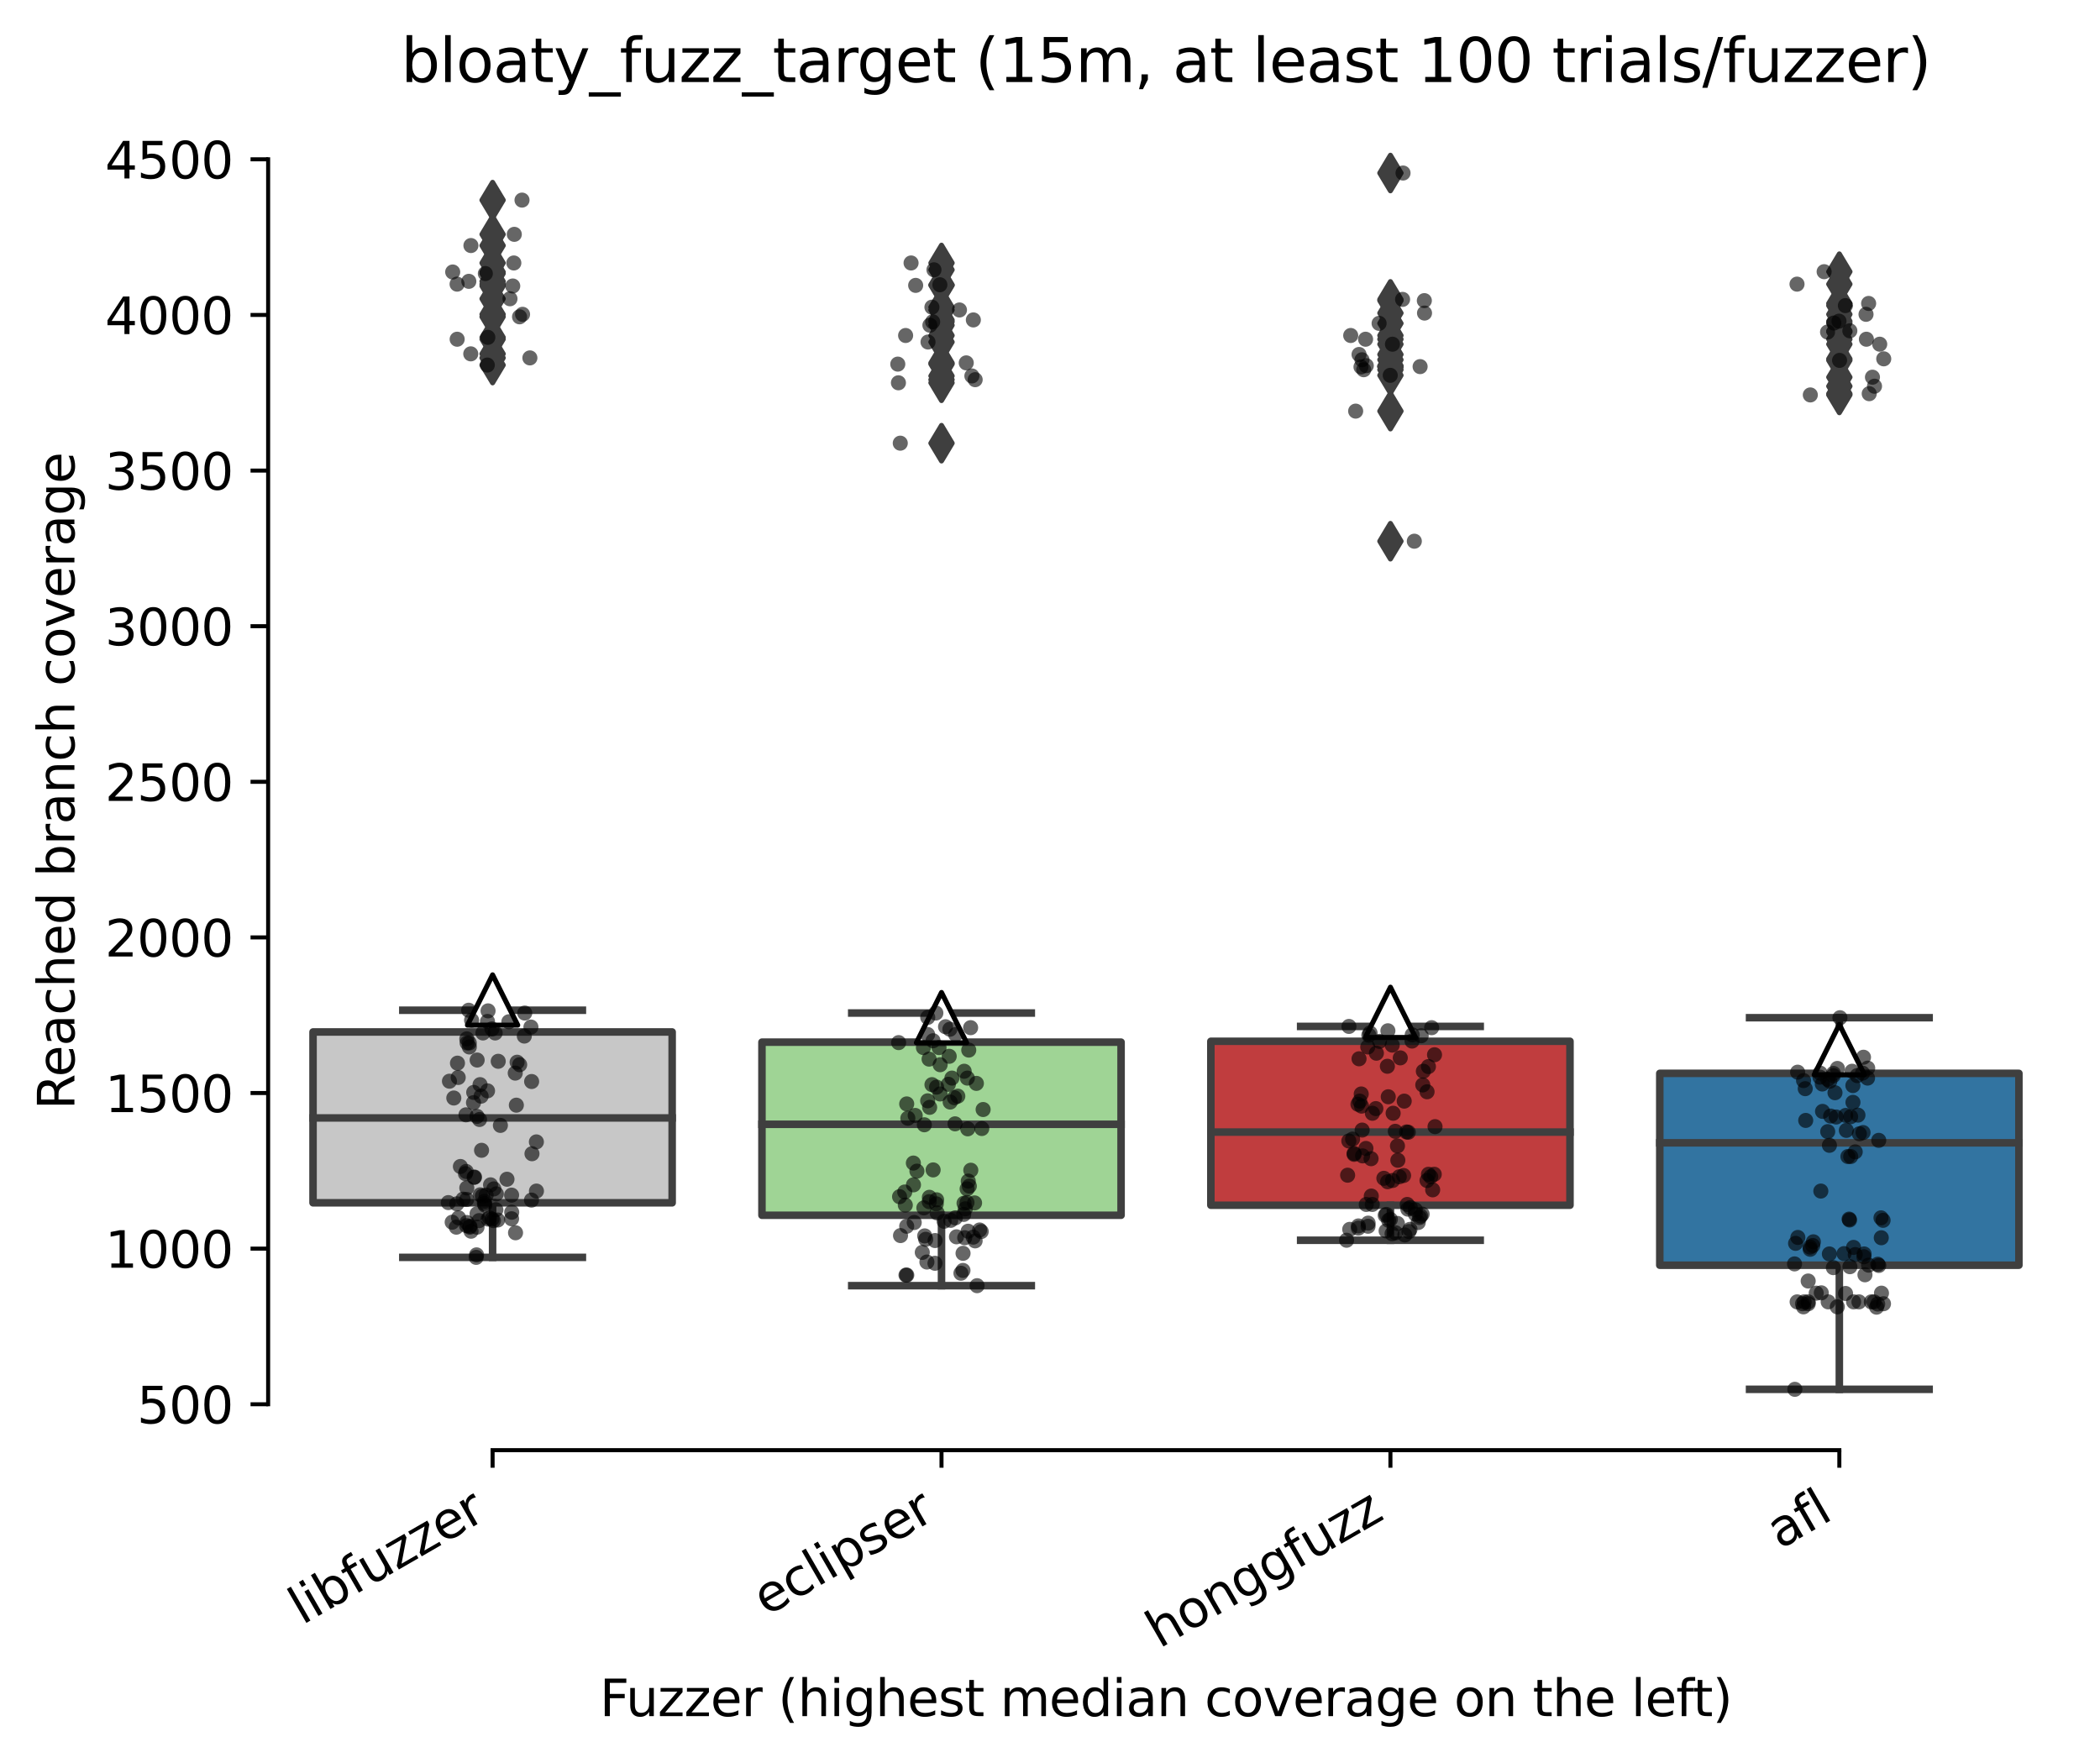 <?xml version="1.0" encoding="utf-8" standalone="no"?>
<!DOCTYPE svg PUBLIC "-//W3C//DTD SVG 1.1//EN"
  "http://www.w3.org/Graphics/SVG/1.1/DTD/svg11.dtd">
<svg xmlns:xlink="http://www.w3.org/1999/xlink" width="417.648pt" height="350.612pt" viewBox="0 0 417.648 350.612" xmlns="http://www.w3.org/2000/svg" version="1.1">
 <defs>
  <style type="text/css">*{stroke-linejoin: round; stroke-linecap: butt}</style>
 </defs>
 <g id="figure_1">
  <g id="patch_1">
   <path d="M 0 350.612 
L 417.648 350.612 
L 417.648 0 
L 0 0 
z
" style="fill: #ffffff"/>
  </g>
  <g id="axes_1">
   <g id="patch_2">
    <path d="M 53.328 288.43 
L 410.448 288.43 
L 410.448 22.318 
L 53.328 22.318 
z
" style="fill: #ffffff"/>
   </g>
   <g id="patch_3">
    <path d="M 62.256 239.238 
L 133.68 239.238 
L 133.68 205.253 
L 62.256 205.253 
L 62.256 239.238 
z
" clip-path="url(#p9fd75fc212)" style="fill: #c7c7c7; stroke: #3f3f3f; stroke-width: 1.5; stroke-linejoin: miter"/>
   </g>
   <g id="patch_4">
    <path d="M 151.536 241.714 
L 222.96 241.714 
L 222.96 207.28 
L 151.536 207.28 
L 151.536 241.714 
z
" clip-path="url(#p9fd75fc212)" style="fill: #9fd495; stroke: #3f3f3f; stroke-width: 1.5; stroke-linejoin: miter"/>
   </g>
   <g id="patch_5">
    <path d="M 240.816 239.718 
L 312.24 239.718 
L 312.24 207.11 
L 240.816 207.11 
L 240.816 239.718 
z
" clip-path="url(#p9fd75fc212)" style="fill: #c03d3e; stroke: #3f3f3f; stroke-width: 1.5; stroke-linejoin: miter"/>
   </g>
   <g id="patch_6">
    <path d="M 330.096 251.65 
L 401.52 251.65 
L 401.52 213.486 
L 330.096 213.486 
L 330.096 251.65 
z
" clip-path="url(#p9fd75fc212)" style="fill: #3274a1; stroke: #3f3f3f; stroke-width: 1.5; stroke-linejoin: miter"/>
   </g>
   <g id="matplotlib.axis_1">
    <g id="xtick_1">
     <g id="line2d_1">
      <defs>
       <path id="mebcd21a6b1" d="M 0 0 
L 0 3.5 
" style="stroke: #000000; stroke-width: 0.8"/>
      </defs>
      <g>
       <use xlink:href="#mebcd21a6b1" x="97.968" y="288.43" style="stroke: #000000; stroke-width: 0.8"/>
      </g>
     </g>
     <g id="text_1">
      <!-- libfuzzer -->
      <g transform="translate(60.102 323.272) rotate(-30) scale(0.1 -0.1)">
       <defs>
        <path id="DejaVuSans-6c" d="M 603 4863 
L 1178 4863 
L 1178 0 
L 603 0 
L 603 4863 
z
" transform="scale(0.016)"/>
        <path id="DejaVuSans-69" d="M 603 3500 
L 1178 3500 
L 1178 0 
L 603 0 
L 603 3500 
z
M 603 4863 
L 1178 4863 
L 1178 4134 
L 603 4134 
L 603 4863 
z
" transform="scale(0.016)"/>
        <path id="DejaVuSans-62" d="M 3116 1747 
Q 3116 2381 2855 2742 
Q 2594 3103 2138 3103 
Q 1681 3103 1420 2742 
Q 1159 2381 1159 1747 
Q 1159 1113 1420 752 
Q 1681 391 2138 391 
Q 2594 391 2855 752 
Q 3116 1113 3116 1747 
z
M 1159 2969 
Q 1341 3281 1617 3432 
Q 1894 3584 2278 3584 
Q 2916 3584 3314 3078 
Q 3713 2572 3713 1747 
Q 3713 922 3314 415 
Q 2916 -91 2278 -91 
Q 1894 -91 1617 61 
Q 1341 213 1159 525 
L 1159 0 
L 581 0 
L 581 4863 
L 1159 4863 
L 1159 2969 
z
" transform="scale(0.016)"/>
        <path id="DejaVuSans-66" d="M 2375 4863 
L 2375 4384 
L 1825 4384 
Q 1516 4384 1395 4259 
Q 1275 4134 1275 3809 
L 1275 3500 
L 2222 3500 
L 2222 3053 
L 1275 3053 
L 1275 0 
L 697 0 
L 697 3053 
L 147 3053 
L 147 3500 
L 697 3500 
L 697 3744 
Q 697 4328 969 4595 
Q 1241 4863 1831 4863 
L 2375 4863 
z
" transform="scale(0.016)"/>
        <path id="DejaVuSans-75" d="M 544 1381 
L 544 3500 
L 1119 3500 
L 1119 1403 
Q 1119 906 1312 657 
Q 1506 409 1894 409 
Q 2359 409 2629 706 
Q 2900 1003 2900 1516 
L 2900 3500 
L 3475 3500 
L 3475 0 
L 2900 0 
L 2900 538 
Q 2691 219 2414 64 
Q 2138 -91 1772 -91 
Q 1169 -91 856 284 
Q 544 659 544 1381 
z
M 1991 3584 
L 1991 3584 
z
" transform="scale(0.016)"/>
        <path id="DejaVuSans-7a" d="M 353 3500 
L 3084 3500 
L 3084 2975 
L 922 459 
L 3084 459 
L 3084 0 
L 275 0 
L 275 525 
L 2438 3041 
L 353 3041 
L 353 3500 
z
" transform="scale(0.016)"/>
        <path id="DejaVuSans-65" d="M 3597 1894 
L 3597 1613 
L 953 1613 
Q 991 1019 1311 708 
Q 1631 397 2203 397 
Q 2534 397 2845 478 
Q 3156 559 3463 722 
L 3463 178 
Q 3153 47 2828 -22 
Q 2503 -91 2169 -91 
Q 1331 -91 842 396 
Q 353 884 353 1716 
Q 353 2575 817 3079 
Q 1281 3584 2069 3584 
Q 2775 3584 3186 3129 
Q 3597 2675 3597 1894 
z
M 3022 2063 
Q 3016 2534 2758 2815 
Q 2500 3097 2075 3097 
Q 1594 3097 1305 2825 
Q 1016 2553 972 2059 
L 3022 2063 
z
" transform="scale(0.016)"/>
        <path id="DejaVuSans-72" d="M 2631 2963 
Q 2534 3019 2420 3045 
Q 2306 3072 2169 3072 
Q 1681 3072 1420 2755 
Q 1159 2438 1159 1844 
L 1159 0 
L 581 0 
L 581 3500 
L 1159 3500 
L 1159 2956 
Q 1341 3275 1631 3429 
Q 1922 3584 2338 3584 
Q 2397 3584 2469 3576 
Q 2541 3569 2628 3553 
L 2631 2963 
z
" transform="scale(0.016)"/>
       </defs>
       <use xlink:href="#DejaVuSans-6c"/>
       <use xlink:href="#DejaVuSans-69" x="27.783"/>
       <use xlink:href="#DejaVuSans-62" x="55.566"/>
       <use xlink:href="#DejaVuSans-66" x="119.043"/>
       <use xlink:href="#DejaVuSans-75" x="154.248"/>
       <use xlink:href="#DejaVuSans-7a" x="217.627"/>
       <use xlink:href="#DejaVuSans-7a" x="270.117"/>
       <use xlink:href="#DejaVuSans-65" x="322.607"/>
       <use xlink:href="#DejaVuSans-72" x="384.131"/>
      </g>
     </g>
    </g>
    <g id="xtick_2">
     <g id="line2d_2">
      <g>
       <use xlink:href="#mebcd21a6b1" x="187.248" y="288.43" style="stroke: #000000; stroke-width: 0.8"/>
      </g>
     </g>
     <g id="text_2">
      <!-- eclipser -->
      <g transform="translate(152.408 321.525) rotate(-30) scale(0.1 -0.1)">
       <defs>
        <path id="DejaVuSans-63" d="M 3122 3366 
L 3122 2828 
Q 2878 2963 2633 3030 
Q 2388 3097 2138 3097 
Q 1578 3097 1268 2742 
Q 959 2388 959 1747 
Q 959 1106 1268 751 
Q 1578 397 2138 397 
Q 2388 397 2633 464 
Q 2878 531 3122 666 
L 3122 134 
Q 2881 22 2623 -34 
Q 2366 -91 2075 -91 
Q 1284 -91 818 406 
Q 353 903 353 1747 
Q 353 2603 823 3093 
Q 1294 3584 2113 3584 
Q 2378 3584 2631 3529 
Q 2884 3475 3122 3366 
z
" transform="scale(0.016)"/>
        <path id="DejaVuSans-70" d="M 1159 525 
L 1159 -1331 
L 581 -1331 
L 581 3500 
L 1159 3500 
L 1159 2969 
Q 1341 3281 1617 3432 
Q 1894 3584 2278 3584 
Q 2916 3584 3314 3078 
Q 3713 2572 3713 1747 
Q 3713 922 3314 415 
Q 2916 -91 2278 -91 
Q 1894 -91 1617 61 
Q 1341 213 1159 525 
z
M 3116 1747 
Q 3116 2381 2855 2742 
Q 2594 3103 2138 3103 
Q 1681 3103 1420 2742 
Q 1159 2381 1159 1747 
Q 1159 1113 1420 752 
Q 1681 391 2138 391 
Q 2594 391 2855 752 
Q 3116 1113 3116 1747 
z
" transform="scale(0.016)"/>
        <path id="DejaVuSans-73" d="M 2834 3397 
L 2834 2853 
Q 2591 2978 2328 3040 
Q 2066 3103 1784 3103 
Q 1356 3103 1142 2972 
Q 928 2841 928 2578 
Q 928 2378 1081 2264 
Q 1234 2150 1697 2047 
L 1894 2003 
Q 2506 1872 2764 1633 
Q 3022 1394 3022 966 
Q 3022 478 2636 193 
Q 2250 -91 1575 -91 
Q 1294 -91 989 -36 
Q 684 19 347 128 
L 347 722 
Q 666 556 975 473 
Q 1284 391 1588 391 
Q 1994 391 2212 530 
Q 2431 669 2431 922 
Q 2431 1156 2273 1281 
Q 2116 1406 1581 1522 
L 1381 1569 
Q 847 1681 609 1914 
Q 372 2147 372 2553 
Q 372 3047 722 3315 
Q 1072 3584 1716 3584 
Q 2034 3584 2315 3537 
Q 2597 3491 2834 3397 
z
" transform="scale(0.016)"/>
       </defs>
       <use xlink:href="#DejaVuSans-65"/>
       <use xlink:href="#DejaVuSans-63" x="61.523"/>
       <use xlink:href="#DejaVuSans-6c" x="116.504"/>
       <use xlink:href="#DejaVuSans-69" x="144.287"/>
       <use xlink:href="#DejaVuSans-70" x="172.07"/>
       <use xlink:href="#DejaVuSans-73" x="235.547"/>
       <use xlink:href="#DejaVuSans-65" x="287.646"/>
       <use xlink:href="#DejaVuSans-72" x="349.17"/>
      </g>
     </g>
    </g>
    <g id="xtick_3">
     <g id="line2d_3">
      <g>
       <use xlink:href="#mebcd21a6b1" x="276.528" y="288.43" style="stroke: #000000; stroke-width: 0.8"/>
      </g>
     </g>
     <g id="text_3">
      <!-- honggfuzz -->
      <g transform="translate(230.589 327.933) rotate(-30) scale(0.1 -0.1)">
       <defs>
        <path id="DejaVuSans-68" d="M 3513 2113 
L 3513 0 
L 2938 0 
L 2938 2094 
Q 2938 2591 2744 2837 
Q 2550 3084 2163 3084 
Q 1697 3084 1428 2787 
Q 1159 2491 1159 1978 
L 1159 0 
L 581 0 
L 581 4863 
L 1159 4863 
L 1159 2956 
Q 1366 3272 1645 3428 
Q 1925 3584 2291 3584 
Q 2894 3584 3203 3211 
Q 3513 2838 3513 2113 
z
" transform="scale(0.016)"/>
        <path id="DejaVuSans-6f" d="M 1959 3097 
Q 1497 3097 1228 2736 
Q 959 2375 959 1747 
Q 959 1119 1226 758 
Q 1494 397 1959 397 
Q 2419 397 2687 759 
Q 2956 1122 2956 1747 
Q 2956 2369 2687 2733 
Q 2419 3097 1959 3097 
z
M 1959 3584 
Q 2709 3584 3137 3096 
Q 3566 2609 3566 1747 
Q 3566 888 3137 398 
Q 2709 -91 1959 -91 
Q 1206 -91 779 398 
Q 353 888 353 1747 
Q 353 2609 779 3096 
Q 1206 3584 1959 3584 
z
" transform="scale(0.016)"/>
        <path id="DejaVuSans-6e" d="M 3513 2113 
L 3513 0 
L 2938 0 
L 2938 2094 
Q 2938 2591 2744 2837 
Q 2550 3084 2163 3084 
Q 1697 3084 1428 2787 
Q 1159 2491 1159 1978 
L 1159 0 
L 581 0 
L 581 3500 
L 1159 3500 
L 1159 2956 
Q 1366 3272 1645 3428 
Q 1925 3584 2291 3584 
Q 2894 3584 3203 3211 
Q 3513 2838 3513 2113 
z
" transform="scale(0.016)"/>
        <path id="DejaVuSans-67" d="M 2906 1791 
Q 2906 2416 2648 2759 
Q 2391 3103 1925 3103 
Q 1463 3103 1205 2759 
Q 947 2416 947 1791 
Q 947 1169 1205 825 
Q 1463 481 1925 481 
Q 2391 481 2648 825 
Q 2906 1169 2906 1791 
z
M 3481 434 
Q 3481 -459 3084 -895 
Q 2688 -1331 1869 -1331 
Q 1566 -1331 1297 -1286 
Q 1028 -1241 775 -1147 
L 775 -588 
Q 1028 -725 1275 -790 
Q 1522 -856 1778 -856 
Q 2344 -856 2625 -561 
Q 2906 -266 2906 331 
L 2906 616 
Q 2728 306 2450 153 
Q 2172 0 1784 0 
Q 1141 0 747 490 
Q 353 981 353 1791 
Q 353 2603 747 3093 
Q 1141 3584 1784 3584 
Q 2172 3584 2450 3431 
Q 2728 3278 2906 2969 
L 2906 3500 
L 3481 3500 
L 3481 434 
z
" transform="scale(0.016)"/>
       </defs>
       <use xlink:href="#DejaVuSans-68"/>
       <use xlink:href="#DejaVuSans-6f" x="63.379"/>
       <use xlink:href="#DejaVuSans-6e" x="124.561"/>
       <use xlink:href="#DejaVuSans-67" x="187.939"/>
       <use xlink:href="#DejaVuSans-67" x="251.416"/>
       <use xlink:href="#DejaVuSans-66" x="314.893"/>
       <use xlink:href="#DejaVuSans-75" x="350.098"/>
       <use xlink:href="#DejaVuSans-7a" x="413.477"/>
       <use xlink:href="#DejaVuSans-7a" x="465.967"/>
      </g>
     </g>
    </g>
    <g id="xtick_4">
     <g id="line2d_4">
      <g>
       <use xlink:href="#mebcd21a6b1" x="365.808" y="288.43" style="stroke: #000000; stroke-width: 0.8"/>
      </g>
     </g>
     <g id="text_4">
      <!-- afl -->
      <g transform="translate(354.007 308.224) rotate(-30) scale(0.1 -0.1)">
       <defs>
        <path id="DejaVuSans-61" d="M 2194 1759 
Q 1497 1759 1228 1600 
Q 959 1441 959 1056 
Q 959 750 1161 570 
Q 1363 391 1709 391 
Q 2188 391 2477 730 
Q 2766 1069 2766 1631 
L 2766 1759 
L 2194 1759 
z
M 3341 1997 
L 3341 0 
L 2766 0 
L 2766 531 
Q 2569 213 2275 61 
Q 1981 -91 1556 -91 
Q 1019 -91 701 211 
Q 384 513 384 1019 
Q 384 1609 779 1909 
Q 1175 2209 1959 2209 
L 2766 2209 
L 2766 2266 
Q 2766 2663 2505 2880 
Q 2244 3097 1772 3097 
Q 1472 3097 1187 3025 
Q 903 2953 641 2809 
L 641 3341 
Q 956 3463 1253 3523 
Q 1550 3584 1831 3584 
Q 2591 3584 2966 3190 
Q 3341 2797 3341 1997 
z
" transform="scale(0.016)"/>
       </defs>
       <use xlink:href="#DejaVuSans-61"/>
       <use xlink:href="#DejaVuSans-66" x="61.279"/>
       <use xlink:href="#DejaVuSans-6c" x="96.484"/>
      </g>
     </g>
    </g>
    <g id="text_5">
     <!-- Fuzzer (highest median coverage on the left) -->
     <g transform="translate(119.27 341.333) scale(0.1 -0.1)">
      <defs>
       <path id="DejaVuSans-46" d="M 628 4666 
L 3309 4666 
L 3309 4134 
L 1259 4134 
L 1259 2759 
L 3109 2759 
L 3109 2228 
L 1259 2228 
L 1259 0 
L 628 0 
L 628 4666 
z
" transform="scale(0.016)"/>
       <path id="DejaVuSans-20" transform="scale(0.016)"/>
       <path id="DejaVuSans-28" d="M 1984 4856 
Q 1566 4138 1362 3434 
Q 1159 2731 1159 2009 
Q 1159 1288 1364 580 
Q 1569 -128 1984 -844 
L 1484 -844 
Q 1016 -109 783 600 
Q 550 1309 550 2009 
Q 550 2706 781 3412 
Q 1013 4119 1484 4856 
L 1984 4856 
z
" transform="scale(0.016)"/>
       <path id="DejaVuSans-74" d="M 1172 4494 
L 1172 3500 
L 2356 3500 
L 2356 3053 
L 1172 3053 
L 1172 1153 
Q 1172 725 1289 603 
Q 1406 481 1766 481 
L 2356 481 
L 2356 0 
L 1766 0 
Q 1100 0 847 248 
Q 594 497 594 1153 
L 594 3053 
L 172 3053 
L 172 3500 
L 594 3500 
L 594 4494 
L 1172 4494 
z
" transform="scale(0.016)"/>
       <path id="DejaVuSans-6d" d="M 3328 2828 
Q 3544 3216 3844 3400 
Q 4144 3584 4550 3584 
Q 5097 3584 5394 3201 
Q 5691 2819 5691 2113 
L 5691 0 
L 5113 0 
L 5113 2094 
Q 5113 2597 4934 2840 
Q 4756 3084 4391 3084 
Q 3944 3084 3684 2787 
Q 3425 2491 3425 1978 
L 3425 0 
L 2847 0 
L 2847 2094 
Q 2847 2600 2669 2842 
Q 2491 3084 2119 3084 
Q 1678 3084 1418 2786 
Q 1159 2488 1159 1978 
L 1159 0 
L 581 0 
L 581 3500 
L 1159 3500 
L 1159 2956 
Q 1356 3278 1631 3431 
Q 1906 3584 2284 3584 
Q 2666 3584 2933 3390 
Q 3200 3197 3328 2828 
z
" transform="scale(0.016)"/>
       <path id="DejaVuSans-64" d="M 2906 2969 
L 2906 4863 
L 3481 4863 
L 3481 0 
L 2906 0 
L 2906 525 
Q 2725 213 2448 61 
Q 2172 -91 1784 -91 
Q 1150 -91 751 415 
Q 353 922 353 1747 
Q 353 2572 751 3078 
Q 1150 3584 1784 3584 
Q 2172 3584 2448 3432 
Q 2725 3281 2906 2969 
z
M 947 1747 
Q 947 1113 1208 752 
Q 1469 391 1925 391 
Q 2381 391 2643 752 
Q 2906 1113 2906 1747 
Q 2906 2381 2643 2742 
Q 2381 3103 1925 3103 
Q 1469 3103 1208 2742 
Q 947 2381 947 1747 
z
" transform="scale(0.016)"/>
       <path id="DejaVuSans-76" d="M 191 3500 
L 800 3500 
L 1894 563 
L 2988 3500 
L 3597 3500 
L 2284 0 
L 1503 0 
L 191 3500 
z
" transform="scale(0.016)"/>
       <path id="DejaVuSans-29" d="M 513 4856 
L 1013 4856 
Q 1481 4119 1714 3412 
Q 1947 2706 1947 2009 
Q 1947 1309 1714 600 
Q 1481 -109 1013 -844 
L 513 -844 
Q 928 -128 1133 580 
Q 1338 1288 1338 2009 
Q 1338 2731 1133 3434 
Q 928 4138 513 4856 
z
" transform="scale(0.016)"/>
      </defs>
      <use xlink:href="#DejaVuSans-46"/>
      <use xlink:href="#DejaVuSans-75" x="52.02"/>
      <use xlink:href="#DejaVuSans-7a" x="115.398"/>
      <use xlink:href="#DejaVuSans-7a" x="167.889"/>
      <use xlink:href="#DejaVuSans-65" x="220.379"/>
      <use xlink:href="#DejaVuSans-72" x="281.902"/>
      <use xlink:href="#DejaVuSans-20" x="323.016"/>
      <use xlink:href="#DejaVuSans-28" x="354.803"/>
      <use xlink:href="#DejaVuSans-68" x="393.816"/>
      <use xlink:href="#DejaVuSans-69" x="457.195"/>
      <use xlink:href="#DejaVuSans-67" x="484.979"/>
      <use xlink:href="#DejaVuSans-68" x="548.455"/>
      <use xlink:href="#DejaVuSans-65" x="611.834"/>
      <use xlink:href="#DejaVuSans-73" x="673.357"/>
      <use xlink:href="#DejaVuSans-74" x="725.457"/>
      <use xlink:href="#DejaVuSans-20" x="764.666"/>
      <use xlink:href="#DejaVuSans-6d" x="796.453"/>
      <use xlink:href="#DejaVuSans-65" x="893.865"/>
      <use xlink:href="#DejaVuSans-64" x="955.389"/>
      <use xlink:href="#DejaVuSans-69" x="1018.865"/>
      <use xlink:href="#DejaVuSans-61" x="1046.648"/>
      <use xlink:href="#DejaVuSans-6e" x="1107.928"/>
      <use xlink:href="#DejaVuSans-20" x="1171.307"/>
      <use xlink:href="#DejaVuSans-63" x="1203.094"/>
      <use xlink:href="#DejaVuSans-6f" x="1258.074"/>
      <use xlink:href="#DejaVuSans-76" x="1319.256"/>
      <use xlink:href="#DejaVuSans-65" x="1378.436"/>
      <use xlink:href="#DejaVuSans-72" x="1439.959"/>
      <use xlink:href="#DejaVuSans-61" x="1481.072"/>
      <use xlink:href="#DejaVuSans-67" x="1542.352"/>
      <use xlink:href="#DejaVuSans-65" x="1605.828"/>
      <use xlink:href="#DejaVuSans-20" x="1667.352"/>
      <use xlink:href="#DejaVuSans-6f" x="1699.139"/>
      <use xlink:href="#DejaVuSans-6e" x="1760.32"/>
      <use xlink:href="#DejaVuSans-20" x="1823.699"/>
      <use xlink:href="#DejaVuSans-74" x="1855.486"/>
      <use xlink:href="#DejaVuSans-68" x="1894.695"/>
      <use xlink:href="#DejaVuSans-65" x="1958.074"/>
      <use xlink:href="#DejaVuSans-20" x="2019.598"/>
      <use xlink:href="#DejaVuSans-6c" x="2051.385"/>
      <use xlink:href="#DejaVuSans-65" x="2079.168"/>
      <use xlink:href="#DejaVuSans-66" x="2140.691"/>
      <use xlink:href="#DejaVuSans-74" x="2174.146"/>
      <use xlink:href="#DejaVuSans-29" x="2213.355"/>
     </g>
    </g>
   </g>
   <g id="matplotlib.axis_2">
    <g id="ytick_1">
     <g id="line2d_5">
      <defs>
       <path id="md6a89bbdda" d="M 0 0 
L -3.5 0 
" style="stroke: #000000; stroke-width: 0.8"/>
      </defs>
      <g>
       <use xlink:href="#md6a89bbdda" x="53.328" y="279.306" style="stroke: #000000; stroke-width: 0.8"/>
      </g>
     </g>
     <g id="text_6">
      <!-- 500 -->
      <g transform="translate(27.241 283.105) scale(0.1 -0.1)">
       <defs>
        <path id="DejaVuSans-35" d="M 691 4666 
L 3169 4666 
L 3169 4134 
L 1269 4134 
L 1269 2991 
Q 1406 3038 1543 3061 
Q 1681 3084 1819 3084 
Q 2600 3084 3056 2656 
Q 3513 2228 3513 1497 
Q 3513 744 3044 326 
Q 2575 -91 1722 -91 
Q 1428 -91 1123 -41 
Q 819 9 494 109 
L 494 744 
Q 775 591 1075 516 
Q 1375 441 1709 441 
Q 2250 441 2565 725 
Q 2881 1009 2881 1497 
Q 2881 1984 2565 2268 
Q 2250 2553 1709 2553 
Q 1456 2553 1204 2497 
Q 953 2441 691 2322 
L 691 4666 
z
" transform="scale(0.016)"/>
        <path id="DejaVuSans-30" d="M 2034 4250 
Q 1547 4250 1301 3770 
Q 1056 3291 1056 2328 
Q 1056 1369 1301 889 
Q 1547 409 2034 409 
Q 2525 409 2770 889 
Q 3016 1369 3016 2328 
Q 3016 3291 2770 3770 
Q 2525 4250 2034 4250 
z
M 2034 4750 
Q 2819 4750 3233 4129 
Q 3647 3509 3647 2328 
Q 3647 1150 3233 529 
Q 2819 -91 2034 -91 
Q 1250 -91 836 529 
Q 422 1150 422 2328 
Q 422 3509 836 4129 
Q 1250 4750 2034 4750 
z
" transform="scale(0.016)"/>
       </defs>
       <use xlink:href="#DejaVuSans-35"/>
       <use xlink:href="#DejaVuSans-30" x="63.623"/>
       <use xlink:href="#DejaVuSans-30" x="127.246"/>
      </g>
     </g>
    </g>
    <g id="ytick_2">
     <g id="line2d_6">
      <g>
       <use xlink:href="#md6a89bbdda" x="53.328" y="248.354" style="stroke: #000000; stroke-width: 0.8"/>
      </g>
     </g>
     <g id="text_7">
      <!-- 1000 -->
      <g transform="translate(20.878 252.153) scale(0.1 -0.1)">
       <defs>
        <path id="DejaVuSans-31" d="M 794 531 
L 1825 531 
L 1825 4091 
L 703 3866 
L 703 4441 
L 1819 4666 
L 2450 4666 
L 2450 531 
L 3481 531 
L 3481 0 
L 794 0 
L 794 531 
z
" transform="scale(0.016)"/>
       </defs>
       <use xlink:href="#DejaVuSans-31"/>
       <use xlink:href="#DejaVuSans-30" x="63.623"/>
       <use xlink:href="#DejaVuSans-30" x="127.246"/>
       <use xlink:href="#DejaVuSans-30" x="190.869"/>
      </g>
     </g>
    </g>
    <g id="ytick_3">
     <g id="line2d_7">
      <g>
       <use xlink:href="#md6a89bbdda" x="53.328" y="217.402" style="stroke: #000000; stroke-width: 0.8"/>
      </g>
     </g>
     <g id="text_8">
      <!-- 1500 -->
      <g transform="translate(20.878 221.201) scale(0.1 -0.1)">
       <use xlink:href="#DejaVuSans-31"/>
       <use xlink:href="#DejaVuSans-35" x="63.623"/>
       <use xlink:href="#DejaVuSans-30" x="127.246"/>
       <use xlink:href="#DejaVuSans-30" x="190.869"/>
      </g>
     </g>
    </g>
    <g id="ytick_4">
     <g id="line2d_8">
      <g>
       <use xlink:href="#md6a89bbdda" x="53.328" y="186.45" style="stroke: #000000; stroke-width: 0.8"/>
      </g>
     </g>
     <g id="text_9">
      <!-- 2000 -->
      <g transform="translate(20.878 190.249) scale(0.1 -0.1)">
       <defs>
        <path id="DejaVuSans-32" d="M 1228 531 
L 3431 531 
L 3431 0 
L 469 0 
L 469 531 
Q 828 903 1448 1529 
Q 2069 2156 2228 2338 
Q 2531 2678 2651 2914 
Q 2772 3150 2772 3378 
Q 2772 3750 2511 3984 
Q 2250 4219 1831 4219 
Q 1534 4219 1204 4116 
Q 875 4013 500 3803 
L 500 4441 
Q 881 4594 1212 4672 
Q 1544 4750 1819 4750 
Q 2544 4750 2975 4387 
Q 3406 4025 3406 3419 
Q 3406 3131 3298 2873 
Q 3191 2616 2906 2266 
Q 2828 2175 2409 1742 
Q 1991 1309 1228 531 
z
" transform="scale(0.016)"/>
       </defs>
       <use xlink:href="#DejaVuSans-32"/>
       <use xlink:href="#DejaVuSans-30" x="63.623"/>
       <use xlink:href="#DejaVuSans-30" x="127.246"/>
       <use xlink:href="#DejaVuSans-30" x="190.869"/>
      </g>
     </g>
    </g>
    <g id="ytick_5">
     <g id="line2d_9">
      <g>
       <use xlink:href="#md6a89bbdda" x="53.328" y="155.498" style="stroke: #000000; stroke-width: 0.8"/>
      </g>
     </g>
     <g id="text_10">
      <!-- 2500 -->
      <g transform="translate(20.878 159.297) scale(0.1 -0.1)">
       <use xlink:href="#DejaVuSans-32"/>
       <use xlink:href="#DejaVuSans-35" x="63.623"/>
       <use xlink:href="#DejaVuSans-30" x="127.246"/>
       <use xlink:href="#DejaVuSans-30" x="190.869"/>
      </g>
     </g>
    </g>
    <g id="ytick_6">
     <g id="line2d_10">
      <g>
       <use xlink:href="#md6a89bbdda" x="53.328" y="124.546" style="stroke: #000000; stroke-width: 0.8"/>
      </g>
     </g>
     <g id="text_11">
      <!-- 3000 -->
      <g transform="translate(20.878 128.345) scale(0.1 -0.1)">
       <defs>
        <path id="DejaVuSans-33" d="M 2597 2516 
Q 3050 2419 3304 2112 
Q 3559 1806 3559 1356 
Q 3559 666 3084 287 
Q 2609 -91 1734 -91 
Q 1441 -91 1130 -33 
Q 819 25 488 141 
L 488 750 
Q 750 597 1062 519 
Q 1375 441 1716 441 
Q 2309 441 2620 675 
Q 2931 909 2931 1356 
Q 2931 1769 2642 2001 
Q 2353 2234 1838 2234 
L 1294 2234 
L 1294 2753 
L 1863 2753 
Q 2328 2753 2575 2939 
Q 2822 3125 2822 3475 
Q 2822 3834 2567 4026 
Q 2313 4219 1838 4219 
Q 1578 4219 1281 4162 
Q 984 4106 628 3988 
L 628 4550 
Q 988 4650 1302 4700 
Q 1616 4750 1894 4750 
Q 2613 4750 3031 4423 
Q 3450 4097 3450 3541 
Q 3450 3153 3228 2886 
Q 3006 2619 2597 2516 
z
" transform="scale(0.016)"/>
       </defs>
       <use xlink:href="#DejaVuSans-33"/>
       <use xlink:href="#DejaVuSans-30" x="63.623"/>
       <use xlink:href="#DejaVuSans-30" x="127.246"/>
       <use xlink:href="#DejaVuSans-30" x="190.869"/>
      </g>
     </g>
    </g>
    <g id="ytick_7">
     <g id="line2d_11">
      <g>
       <use xlink:href="#md6a89bbdda" x="53.328" y="93.594" style="stroke: #000000; stroke-width: 0.8"/>
      </g>
     </g>
     <g id="text_12">
      <!-- 3500 -->
      <g transform="translate(20.878 97.393) scale(0.1 -0.1)">
       <use xlink:href="#DejaVuSans-33"/>
       <use xlink:href="#DejaVuSans-35" x="63.623"/>
       <use xlink:href="#DejaVuSans-30" x="127.246"/>
       <use xlink:href="#DejaVuSans-30" x="190.869"/>
      </g>
     </g>
    </g>
    <g id="ytick_8">
     <g id="line2d_12">
      <g>
       <use xlink:href="#md6a89bbdda" x="53.328" y="62.642" style="stroke: #000000; stroke-width: 0.8"/>
      </g>
     </g>
     <g id="text_13">
      <!-- 4000 -->
      <g transform="translate(20.878 66.441) scale(0.1 -0.1)">
       <defs>
        <path id="DejaVuSans-34" d="M 2419 4116 
L 825 1625 
L 2419 1625 
L 2419 4116 
z
M 2253 4666 
L 3047 4666 
L 3047 1625 
L 3713 1625 
L 3713 1100 
L 3047 1100 
L 3047 0 
L 2419 0 
L 2419 1100 
L 313 1100 
L 313 1709 
L 2253 4666 
z
" transform="scale(0.016)"/>
       </defs>
       <use xlink:href="#DejaVuSans-34"/>
       <use xlink:href="#DejaVuSans-30" x="63.623"/>
       <use xlink:href="#DejaVuSans-30" x="127.246"/>
       <use xlink:href="#DejaVuSans-30" x="190.869"/>
      </g>
     </g>
    </g>
    <g id="ytick_9">
     <g id="line2d_13">
      <g>
       <use xlink:href="#md6a89bbdda" x="53.328" y="31.69" style="stroke: #000000; stroke-width: 0.8"/>
      </g>
     </g>
     <g id="text_14">
      <!-- 4500 -->
      <g transform="translate(20.878 35.49) scale(0.1 -0.1)">
       <use xlink:href="#DejaVuSans-34"/>
       <use xlink:href="#DejaVuSans-35" x="63.623"/>
       <use xlink:href="#DejaVuSans-30" x="127.246"/>
       <use xlink:href="#DejaVuSans-30" x="190.869"/>
      </g>
     </g>
    </g>
    <g id="text_15">
     <!-- Reached branch coverage -->
     <g transform="translate(14.798 220.706) rotate(-90) scale(0.1 -0.1)">
      <defs>
       <path id="DejaVuSans-52" d="M 2841 2188 
Q 3044 2119 3236 1894 
Q 3428 1669 3622 1275 
L 4263 0 
L 3584 0 
L 2988 1197 
Q 2756 1666 2539 1819 
Q 2322 1972 1947 1972 
L 1259 1972 
L 1259 0 
L 628 0 
L 628 4666 
L 2053 4666 
Q 2853 4666 3247 4331 
Q 3641 3997 3641 3322 
Q 3641 2881 3436 2590 
Q 3231 2300 2841 2188 
z
M 1259 4147 
L 1259 2491 
L 2053 2491 
Q 2509 2491 2742 2702 
Q 2975 2913 2975 3322 
Q 2975 3731 2742 3939 
Q 2509 4147 2053 4147 
L 1259 4147 
z
" transform="scale(0.016)"/>
      </defs>
      <use xlink:href="#DejaVuSans-52"/>
      <use xlink:href="#DejaVuSans-65" x="64.982"/>
      <use xlink:href="#DejaVuSans-61" x="126.506"/>
      <use xlink:href="#DejaVuSans-63" x="187.785"/>
      <use xlink:href="#DejaVuSans-68" x="242.766"/>
      <use xlink:href="#DejaVuSans-65" x="306.145"/>
      <use xlink:href="#DejaVuSans-64" x="367.668"/>
      <use xlink:href="#DejaVuSans-20" x="431.145"/>
      <use xlink:href="#DejaVuSans-62" x="462.932"/>
      <use xlink:href="#DejaVuSans-72" x="526.408"/>
      <use xlink:href="#DejaVuSans-61" x="567.521"/>
      <use xlink:href="#DejaVuSans-6e" x="628.801"/>
      <use xlink:href="#DejaVuSans-63" x="692.18"/>
      <use xlink:href="#DejaVuSans-68" x="747.16"/>
      <use xlink:href="#DejaVuSans-20" x="810.539"/>
      <use xlink:href="#DejaVuSans-63" x="842.326"/>
      <use xlink:href="#DejaVuSans-6f" x="897.307"/>
      <use xlink:href="#DejaVuSans-76" x="958.488"/>
      <use xlink:href="#DejaVuSans-65" x="1017.668"/>
      <use xlink:href="#DejaVuSans-72" x="1079.191"/>
      <use xlink:href="#DejaVuSans-61" x="1120.305"/>
      <use xlink:href="#DejaVuSans-67" x="1181.584"/>
      <use xlink:href="#DejaVuSans-65" x="1245.061"/>
     </g>
    </g>
   </g>
   <g id="line2d_14">
    <path d="M 97.968 239.238 
L 97.968 250.087 
" clip-path="url(#p9fd75fc212)" style="fill: none; stroke: #3f3f3f; stroke-width: 1.5; stroke-linecap: square"/>
   </g>
   <g id="line2d_15">
    <path d="M 97.968 205.253 
L 97.968 200.935 
" clip-path="url(#p9fd75fc212)" style="fill: none; stroke: #3f3f3f; stroke-width: 1.5; stroke-linecap: square"/>
   </g>
   <g id="line2d_16">
    <path d="M 80.112 250.087 
L 115.824 250.087 
" clip-path="url(#p9fd75fc212)" style="fill: none; stroke: #3f3f3f; stroke-width: 1.5; stroke-linecap: square"/>
   </g>
   <g id="line2d_17">
    <path d="M 80.112 200.935 
L 115.824 200.935 
" clip-path="url(#p9fd75fc212)" style="fill: none; stroke: #3f3f3f; stroke-width: 1.5; stroke-linecap: square"/>
   </g>
   <g id="line2d_18">
    <defs>
     <path id="m9a080a3007" d="M -0 3.536 
L 2.121 0 
L -0 -3.536 
L -2.121 -0 
z
" style="stroke: #3f3f3f; stroke-linejoin: miter"/>
    </defs>
    <g clip-path="url(#p9fd75fc212)">
     <use xlink:href="#m9a080a3007" x="97.968" y="54.409" style="fill: #3f3f3f; stroke: #3f3f3f; stroke-linejoin: miter"/>
     <use xlink:href="#m9a080a3007" x="97.968" y="67.099" style="fill: #3f3f3f; stroke: #3f3f3f; stroke-linejoin: miter"/>
     <use xlink:href="#m9a080a3007" x="97.968" y="54.1" style="fill: #3f3f3f; stroke: #3f3f3f; stroke-linejoin: miter"/>
     <use xlink:href="#m9a080a3007" x="97.968" y="59.423" style="fill: #3f3f3f; stroke: #3f3f3f; stroke-linejoin: miter"/>
     <use xlink:href="#m9a080a3007" x="97.968" y="63.014" style="fill: #3f3f3f; stroke: #3f3f3f; stroke-linejoin: miter"/>
     <use xlink:href="#m9a080a3007" x="97.968" y="67.471" style="fill: #3f3f3f; stroke: #3f3f3f; stroke-linejoin: miter"/>
     <use xlink:href="#m9a080a3007" x="97.968" y="72.609" style="fill: #3f3f3f; stroke: #3f3f3f; stroke-linejoin: miter"/>
     <use xlink:href="#m9a080a3007" x="97.968" y="70.38" style="fill: #3f3f3f; stroke: #3f3f3f; stroke-linejoin: miter"/>
     <use xlink:href="#m9a080a3007" x="97.968" y="52.304" style="fill: #3f3f3f; stroke: #3f3f3f; stroke-linejoin: miter"/>
     <use xlink:href="#m9a080a3007" x="97.968" y="39.8" style="fill: #3f3f3f; stroke: #3f3f3f; stroke-linejoin: miter"/>
     <use xlink:href="#m9a080a3007" x="97.968" y="56.514" style="fill: #3f3f3f; stroke: #3f3f3f; stroke-linejoin: miter"/>
     <use xlink:href="#m9a080a3007" x="97.968" y="48.838" style="fill: #3f3f3f; stroke: #3f3f3f; stroke-linejoin: miter"/>
     <use xlink:href="#m9a080a3007" x="97.968" y="71.185" style="fill: #3f3f3f; stroke: #3f3f3f; stroke-linejoin: miter"/>
     <use xlink:href="#m9a080a3007" x="97.968" y="56.885" style="fill: #3f3f3f; stroke: #3f3f3f; stroke-linejoin: miter"/>
     <use xlink:href="#m9a080a3007" x="97.968" y="46.609" style="fill: #3f3f3f; stroke: #3f3f3f; stroke-linejoin: miter"/>
     <use xlink:href="#m9a080a3007" x="97.968" y="62.518" style="fill: #3f3f3f; stroke: #3f3f3f; stroke-linejoin: miter"/>
     <use xlink:href="#m9a080a3007" x="97.968" y="55.957" style="fill: #3f3f3f; stroke: #3f3f3f; stroke-linejoin: miter"/>
    </g>
   </g>
   <g id="line2d_19">
    <path d="M 187.248 241.714 
L 187.248 255.72 
" clip-path="url(#p9fd75fc212)" style="fill: none; stroke: #3f3f3f; stroke-width: 1.5; stroke-linecap: square"/>
   </g>
   <g id="line2d_20">
    <path d="M 187.248 207.28 
L 187.248 201.492 
" clip-path="url(#p9fd75fc212)" style="fill: none; stroke: #3f3f3f; stroke-width: 1.5; stroke-linecap: square"/>
   </g>
   <g id="line2d_21">
    <path d="M 169.392 255.72 
L 205.104 255.72 
" clip-path="url(#p9fd75fc212)" style="fill: none; stroke: #3f3f3f; stroke-width: 1.5; stroke-linecap: square"/>
   </g>
   <g id="line2d_22">
    <path d="M 169.392 201.492 
L 205.104 201.492 
" clip-path="url(#p9fd75fc212)" style="fill: none; stroke: #3f3f3f; stroke-width: 1.5; stroke-linecap: square"/>
   </g>
   <g id="line2d_23">
    <g clip-path="url(#p9fd75fc212)">
     <use xlink:href="#m9a080a3007" x="187.248" y="56.761" style="fill: #3f3f3f; stroke: #3f3f3f; stroke-linejoin: miter"/>
     <use xlink:href="#m9a080a3007" x="187.248" y="72.423" style="fill: #3f3f3f; stroke: #3f3f3f; stroke-linejoin: miter"/>
     <use xlink:href="#m9a080a3007" x="187.248" y="64.004" style="fill: #3f3f3f; stroke: #3f3f3f; stroke-linejoin: miter"/>
     <use xlink:href="#m9a080a3007" x="187.248" y="74.775" style="fill: #3f3f3f; stroke: #3f3f3f; stroke-linejoin: miter"/>
     <use xlink:href="#m9a080a3007" x="187.248" y="66.728" style="fill: #3f3f3f; stroke: #3f3f3f; stroke-linejoin: miter"/>
     <use xlink:href="#m9a080a3007" x="187.248" y="56.638" style="fill: #3f3f3f; stroke: #3f3f3f; stroke-linejoin: miter"/>
     <use xlink:href="#m9a080a3007" x="187.248" y="76.137" style="fill: #3f3f3f; stroke: #3f3f3f; stroke-linejoin: miter"/>
     <use xlink:href="#m9a080a3007" x="187.248" y="72.175" style="fill: #3f3f3f; stroke: #3f3f3f; stroke-linejoin: miter"/>
     <use xlink:href="#m9a080a3007" x="187.248" y="75.518" style="fill: #3f3f3f; stroke: #3f3f3f; stroke-linejoin: miter"/>
     <use xlink:href="#m9a080a3007" x="187.248" y="63.633" style="fill: #3f3f3f; stroke: #3f3f3f; stroke-linejoin: miter"/>
     <use xlink:href="#m9a080a3007" x="187.248" y="61.652" style="fill: #3f3f3f; stroke: #3f3f3f; stroke-linejoin: miter"/>
     <use xlink:href="#m9a080a3007" x="187.248" y="52.304" style="fill: #3f3f3f; stroke: #3f3f3f; stroke-linejoin: miter"/>
     <use xlink:href="#m9a080a3007" x="187.248" y="88.147" style="fill: #3f3f3f; stroke: #3f3f3f; stroke-linejoin: miter"/>
     <use xlink:href="#m9a080a3007" x="187.248" y="68.028" style="fill: #3f3f3f; stroke: #3f3f3f; stroke-linejoin: miter"/>
     <use xlink:href="#m9a080a3007" x="187.248" y="53.666" style="fill: #3f3f3f; stroke: #3f3f3f; stroke-linejoin: miter"/>
     <use xlink:href="#m9a080a3007" x="187.248" y="64.685" style="fill: #3f3f3f; stroke: #3f3f3f; stroke-linejoin: miter"/>
     <use xlink:href="#m9a080a3007" x="187.248" y="61.095" style="fill: #3f3f3f; stroke: #3f3f3f; stroke-linejoin: miter"/>
    </g>
   </g>
   <g id="line2d_24">
    <path d="M 276.528 239.718 
L 276.528 246.682 
" clip-path="url(#p9fd75fc212)" style="fill: none; stroke: #3f3f3f; stroke-width: 1.5; stroke-linecap: square"/>
   </g>
   <g id="line2d_25">
    <path d="M 276.528 207.11 
L 276.528 204.154 
" clip-path="url(#p9fd75fc212)" style="fill: none; stroke: #3f3f3f; stroke-width: 1.5; stroke-linecap: square"/>
   </g>
   <g id="line2d_26">
    <path d="M 258.672 246.682 
L 294.384 246.682 
" clip-path="url(#p9fd75fc212)" style="fill: none; stroke: #3f3f3f; stroke-width: 1.5; stroke-linecap: square"/>
   </g>
   <g id="line2d_27">
    <path d="M 258.672 204.154 
L 294.384 204.154 
" clip-path="url(#p9fd75fc212)" style="fill: none; stroke: #3f3f3f; stroke-width: 1.5; stroke-linecap: square"/>
   </g>
   <g id="line2d_28">
    <g clip-path="url(#p9fd75fc212)">
     <use xlink:href="#m9a080a3007" x="276.528" y="68.461" style="fill: #3f3f3f; stroke: #3f3f3f; stroke-linejoin: miter"/>
     <use xlink:href="#m9a080a3007" x="276.528" y="72.918" style="fill: #3f3f3f; stroke: #3f3f3f; stroke-linejoin: miter"/>
     <use xlink:href="#m9a080a3007" x="276.528" y="72.733" style="fill: #3f3f3f; stroke: #3f3f3f; stroke-linejoin: miter"/>
     <use xlink:href="#m9a080a3007" x="276.528" y="73.537" style="fill: #3f3f3f; stroke: #3f3f3f; stroke-linejoin: miter"/>
     <use xlink:href="#m9a080a3007" x="276.528" y="67.471" style="fill: #3f3f3f; stroke: #3f3f3f; stroke-linejoin: miter"/>
     <use xlink:href="#m9a080a3007" x="276.528" y="81.771" style="fill: #3f3f3f; stroke: #3f3f3f; stroke-linejoin: miter"/>
     <use xlink:href="#m9a080a3007" x="276.528" y="70.504" style="fill: #3f3f3f; stroke: #3f3f3f; stroke-linejoin: miter"/>
     <use xlink:href="#m9a080a3007" x="276.528" y="74.652" style="fill: #3f3f3f; stroke: #3f3f3f; stroke-linejoin: miter"/>
     <use xlink:href="#m9a080a3007" x="276.528" y="72.98" style="fill: #3f3f3f; stroke: #3f3f3f; stroke-linejoin: miter"/>
     <use xlink:href="#m9a080a3007" x="276.528" y="34.414" style="fill: #3f3f3f; stroke: #3f3f3f; stroke-linejoin: miter"/>
     <use xlink:href="#m9a080a3007" x="276.528" y="59.795" style="fill: #3f3f3f; stroke: #3f3f3f; stroke-linejoin: miter"/>
     <use xlink:href="#m9a080a3007" x="276.528" y="59.547" style="fill: #3f3f3f; stroke: #3f3f3f; stroke-linejoin: miter"/>
     <use xlink:href="#m9a080a3007" x="276.528" y="107.646" style="fill: #3f3f3f; stroke: #3f3f3f; stroke-linejoin: miter"/>
     <use xlink:href="#m9a080a3007" x="276.528" y="66.728" style="fill: #3f3f3f; stroke: #3f3f3f; stroke-linejoin: miter"/>
     <use xlink:href="#m9a080a3007" x="276.528" y="62.271" style="fill: #3f3f3f; stroke: #3f3f3f; stroke-linejoin: miter"/>
     <use xlink:href="#m9a080a3007" x="276.528" y="71.556" style="fill: #3f3f3f; stroke: #3f3f3f; stroke-linejoin: miter"/>
     <use xlink:href="#m9a080a3007" x="276.528" y="64.314" style="fill: #3f3f3f; stroke: #3f3f3f; stroke-linejoin: miter"/>
    </g>
   </g>
   <g id="line2d_29">
    <path d="M 365.808 251.65 
L 365.808 276.334 
" clip-path="url(#p9fd75fc212)" style="fill: none; stroke: #3f3f3f; stroke-width: 1.5; stroke-linecap: square"/>
   </g>
   <g id="line2d_30">
    <path d="M 365.808 213.486 
L 365.808 202.421 
" clip-path="url(#p9fd75fc212)" style="fill: none; stroke: #3f3f3f; stroke-width: 1.5; stroke-linecap: square"/>
   </g>
   <g id="line2d_31">
    <path d="M 347.952 276.334 
L 383.664 276.334 
" clip-path="url(#p9fd75fc212)" style="fill: none; stroke: #3f3f3f; stroke-width: 1.5; stroke-linecap: square"/>
   </g>
   <g id="line2d_32">
    <path d="M 347.952 202.421 
L 383.664 202.421 
" clip-path="url(#p9fd75fc212)" style="fill: none; stroke: #3f3f3f; stroke-width: 1.5; stroke-linecap: square"/>
   </g>
   <g id="line2d_33">
    <g clip-path="url(#p9fd75fc212)">
     <use xlink:href="#m9a080a3007" x="365.808" y="67.471" style="fill: #3f3f3f; stroke: #3f3f3f; stroke-linejoin: miter"/>
     <use xlink:href="#m9a080a3007" x="365.808" y="60.352" style="fill: #3f3f3f; stroke: #3f3f3f; stroke-linejoin: miter"/>
     <use xlink:href="#m9a080a3007" x="365.808" y="54.038" style="fill: #3f3f3f; stroke: #3f3f3f; stroke-linejoin: miter"/>
     <use xlink:href="#m9a080a3007" x="365.808" y="71.371" style="fill: #3f3f3f; stroke: #3f3f3f; stroke-linejoin: miter"/>
     <use xlink:href="#m9a080a3007" x="365.808" y="64.252" style="fill: #3f3f3f; stroke: #3f3f3f; stroke-linejoin: miter"/>
     <use xlink:href="#m9a080a3007" x="365.808" y="75.023" style="fill: #3f3f3f; stroke: #3f3f3f; stroke-linejoin: miter"/>
     <use xlink:href="#m9a080a3007" x="365.808" y="65.799" style="fill: #3f3f3f; stroke: #3f3f3f; stroke-linejoin: miter"/>
     <use xlink:href="#m9a080a3007" x="365.808" y="76.818" style="fill: #3f3f3f; stroke: #3f3f3f; stroke-linejoin: miter"/>
     <use xlink:href="#m9a080a3007" x="365.808" y="68.461" style="fill: #3f3f3f; stroke: #3f3f3f; stroke-linejoin: miter"/>
     <use xlink:href="#m9a080a3007" x="365.808" y="60.785" style="fill: #3f3f3f; stroke: #3f3f3f; stroke-linejoin: miter"/>
     <use xlink:href="#m9a080a3007" x="365.808" y="78.552" style="fill: #3f3f3f; stroke: #3f3f3f; stroke-linejoin: miter"/>
     <use xlink:href="#m9a080a3007" x="365.808" y="63.88" style="fill: #3f3f3f; stroke: #3f3f3f; stroke-linejoin: miter"/>
     <use xlink:href="#m9a080a3007" x="365.808" y="71.68" style="fill: #3f3f3f; stroke: #3f3f3f; stroke-linejoin: miter"/>
     <use xlink:href="#m9a080a3007" x="365.808" y="62.518" style="fill: #3f3f3f; stroke: #3f3f3f; stroke-linejoin: miter"/>
     <use xlink:href="#m9a080a3007" x="365.808" y="56.514" style="fill: #3f3f3f; stroke: #3f3f3f; stroke-linejoin: miter"/>
     <use xlink:href="#m9a080a3007" x="365.808" y="78.304" style="fill: #3f3f3f; stroke: #3f3f3f; stroke-linejoin: miter"/>
     <use xlink:href="#m9a080a3007" x="365.808" y="66.047" style="fill: #3f3f3f; stroke: #3f3f3f; stroke-linejoin: miter"/>
    </g>
   </g>
   <g id="line2d_34">
    <path d="M 62.256 222.354 
L 133.68 222.354 
" clip-path="url(#p9fd75fc212)" style="fill: none; stroke: #3f3f3f; stroke-width: 1.5; stroke-linecap: square"/>
   </g>
   <g id="line2d_35">
    <defs>
     <path id="me88bd2fe4d" d="M 0 -5 
L -5 5 
L 5 5 
z
" style="stroke: #000000; stroke-linejoin: miter"/>
    </defs>
    <g clip-path="url(#p9fd75fc212)">
     <use xlink:href="#me88bd2fe4d" x="97.968" y="198.896" style="fill: #ffffff; stroke: #000000; stroke-linejoin: miter"/>
    </g>
   </g>
   <g id="line2d_36">
    <path d="M 151.536 223.623 
L 222.96 223.623 
" clip-path="url(#p9fd75fc212)" style="fill: none; stroke: #3f3f3f; stroke-width: 1.5; stroke-linecap: square"/>
   </g>
   <g id="line2d_37">
    <g clip-path="url(#p9fd75fc212)">
     <use xlink:href="#me88bd2fe4d" x="187.248" y="202.404" style="fill: #ffffff; stroke: #000000; stroke-linejoin: miter"/>
    </g>
   </g>
   <g id="line2d_38">
    <path d="M 240.816 225.171 
L 312.24 225.171 
" clip-path="url(#p9fd75fc212)" style="fill: none; stroke: #3f3f3f; stroke-width: 1.5; stroke-linecap: square"/>
   </g>
   <g id="line2d_39">
    <g clip-path="url(#p9fd75fc212)">
     <use xlink:href="#me88bd2fe4d" x="276.528" y="201.351" style="fill: #ffffff; stroke: #000000; stroke-linejoin: miter"/>
    </g>
   </g>
   <g id="line2d_40">
    <path d="M 330.096 227.306 
L 401.52 227.306 
" clip-path="url(#p9fd75fc212)" style="fill: none; stroke: #3f3f3f; stroke-width: 1.5; stroke-linecap: square"/>
   </g>
   <g id="line2d_41">
    <g clip-path="url(#p9fd75fc212)">
     <use xlink:href="#me88bd2fe4d" x="365.808" y="208.764" style="fill: #ffffff; stroke: #000000; stroke-linejoin: miter"/>
    </g>
   </g>
   <g id="patch_7">
    <path d="M 53.328 279.306 
L 53.328 31.69 
" style="fill: none; stroke: #000000; stroke-width: 0.8; stroke-linejoin: miter; stroke-linecap: square"/>
   </g>
   <g id="patch_8">
    <path d="M 97.968 288.43 
L 365.808 288.43 
" style="fill: none; stroke: #000000; stroke-width: 0.8; stroke-linejoin: miter; stroke-linecap: square"/>
   </g>
   <g id="PathCollection_1">
    <defs>
     <path id="mc4feff0182" d="M 0 1.5 
C 0.398 1.5 0.779 1.342 1.061 1.061 
C 1.342 0.779 1.5 0.398 1.5 0 
C 1.5 -0.398 1.342 -0.779 1.061 -1.061 
C 0.779 -1.342 0.398 -1.5 0 -1.5 
C -0.398 -1.5 -0.779 -1.342 -1.061 -1.061 
C -1.342 -0.779 -1.5 -0.398 -1.5 0 
C -1.5 0.398 -1.342 0.779 -1.061 1.061 
C -0.779 1.342 -0.398 1.5 0 1.5 
z
"/>
    </defs>
    <g clip-path="url(#p9fd75fc212)">
     <use xlink:href="#mc4feff0182" x="94.213" y="217.278" style="fill-opacity: 0.6"/>
     <use xlink:href="#mc4feff0182" x="98.216" y="236.468" style="fill-opacity: 0.6"/>
     <use xlink:href="#mc4feff0182" x="99.521" y="223.84" style="fill-opacity: 0.6"/>
     <use xlink:href="#mc4feff0182" x="96.525" y="54.409" style="fill-opacity: 0.6"/>
     <use xlink:href="#mc4feff0182" x="97.021" y="67.099" style="fill-opacity: 0.6"/>
     <use xlink:href="#mc4feff0182" x="93.433" y="244.082" style="fill-opacity: 0.6"/>
     <use xlink:href="#mc4feff0182" x="102.531" y="245.197" style="fill-opacity: 0.6"/>
     <use xlink:href="#mc4feff0182" x="93.209" y="200.935" style="fill-opacity: 0.6"/>
     <use xlink:href="#mc4feff0182" x="96.346" y="238.944" style="fill-opacity: 0.6"/>
     <use xlink:href="#mc4feff0182" x="92.837" y="206.63" style="fill-opacity: 0.6"/>
     <use xlink:href="#mc4feff0182" x="99.087" y="211.088" style="fill-opacity: 0.6"/>
     <use xlink:href="#mc4feff0182" x="90.033" y="54.1" style="fill-opacity: 0.6"/>
     <use xlink:href="#mc4feff0182" x="94.171" y="219.321" style="fill-opacity: 0.6"/>
     <use xlink:href="#mc4feff0182" x="97.065" y="201.059" style="fill-opacity: 0.6"/>
     <use xlink:href="#mc4feff0182" x="92.775" y="243.773" style="fill-opacity: 0.6"/>
     <use xlink:href="#mc4feff0182" x="93.681" y="244.887" style="fill-opacity: 0.6"/>
     <use xlink:href="#mc4feff0182" x="98.476" y="205.454" style="fill-opacity: 0.6"/>
     <use xlink:href="#mc4feff0182" x="95.772" y="228.792" style="fill-opacity: 0.6"/>
     <use xlink:href="#mc4feff0182" x="94.285" y="234.178" style="fill-opacity: 0.6"/>
     <use xlink:href="#mc4feff0182" x="101.426" y="59.423" style="fill-opacity: 0.6"/>
     <use xlink:href="#mc4feff0182" x="93.33" y="207.435" style="fill-opacity: 0.6"/>
     <use xlink:href="#mc4feff0182" x="102.692" y="219.816" style="fill-opacity: 0.6"/>
     <use xlink:href="#mc4feff0182" x="97.855" y="242.473" style="fill-opacity: 0.6"/>
     <use xlink:href="#mc4feff0182" x="97.831" y="204.65" style="fill-opacity: 0.6"/>
     <use xlink:href="#mc4feff0182" x="91.564" y="232.011" style="fill-opacity: 0.6"/>
     <use xlink:href="#mc4feff0182" x="94.701" y="250.087" style="fill-opacity: 0.6"/>
     <use xlink:href="#mc4feff0182" x="95.473" y="215.73" style="fill-opacity: 0.6"/>
     <use xlink:href="#mc4feff0182" x="103.328" y="63.014" style="fill-opacity: 0.6"/>
     <use xlink:href="#mc4feff0182" x="89.929" y="243.092" style="fill-opacity: 0.6"/>
     <use xlink:href="#mc4feff0182" x="90.921" y="67.471" style="fill-opacity: 0.6"/>
     <use xlink:href="#mc4feff0182" x="106.676" y="227.121" style="fill-opacity: 0.6"/>
     <use xlink:href="#mc4feff0182" x="98.618" y="240.616" style="fill-opacity: 0.6"/>
     <use xlink:href="#mc4feff0182" x="104.36" y="201.492" style="fill-opacity: 0.6"/>
     <use xlink:href="#mc4feff0182" x="90.253" y="218.392" style="fill-opacity: 0.6"/>
     <use xlink:href="#mc4feff0182" x="105.592" y="204.278" style="fill-opacity: 0.6"/>
     <use xlink:href="#mc4feff0182" x="102.47" y="213.44" style="fill-opacity: 0.6"/>
     <use xlink:href="#mc4feff0182" x="96.915" y="72.609" style="fill-opacity: 0.6"/>
     <use xlink:href="#mc4feff0182" x="98.14" y="242.782" style="fill-opacity: 0.6"/>
     <use xlink:href="#mc4feff0182" x="89.166" y="239.192" style="fill-opacity: 0.6"/>
     <use xlink:href="#mc4feff0182" x="98.976" y="242.658" style="fill-opacity: 0.6"/>
     <use xlink:href="#mc4feff0182" x="95.685" y="218.021" style="fill-opacity: 0.6"/>
     <use xlink:href="#mc4feff0182" x="91.2" y="242.225" style="fill-opacity: 0.6"/>
     <use xlink:href="#mc4feff0182" x="101.747" y="237.706" style="fill-opacity: 0.6"/>
     <use xlink:href="#mc4feff0182" x="105.801" y="229.473" style="fill-opacity: 0.6"/>
     <use xlink:href="#mc4feff0182" x="93.625" y="70.38" style="fill-opacity: 0.6"/>
     <use xlink:href="#mc4feff0182" x="96.046" y="205.454" style="fill-opacity: 0.6"/>
     <use xlink:href="#mc4feff0182" x="92.903" y="207.435" style="fill-opacity: 0.6"/>
     <use xlink:href="#mc4feff0182" x="96.685" y="237.706" style="fill-opacity: 0.6"/>
     <use xlink:href="#mc4feff0182" x="94.776" y="249.592" style="fill-opacity: 0.6"/>
     <use xlink:href="#mc4feff0182" x="105.732" y="215.111" style="fill-opacity: 0.6"/>
     <use xlink:href="#mc4feff0182" x="90.757" y="244.082" style="fill-opacity: 0.6"/>
     <use xlink:href="#mc4feff0182" x="102.191" y="52.304" style="fill-opacity: 0.6"/>
     <use xlink:href="#mc4feff0182" x="96.435" y="239.687" style="fill-opacity: 0.6"/>
     <use xlink:href="#mc4feff0182" x="101.743" y="242.411" style="fill-opacity: 0.6"/>
     <use xlink:href="#mc4feff0182" x="93.792" y="202.916" style="fill-opacity: 0.6"/>
     <use xlink:href="#mc4feff0182" x="93.456" y="243.897" style="fill-opacity: 0.6"/>
     <use xlink:href="#mc4feff0182" x="103.818" y="39.8" style="fill-opacity: 0.6"/>
     <use xlink:href="#mc4feff0182" x="98.714" y="237.459" style="fill-opacity: 0.6"/>
     <use xlink:href="#mc4feff0182" x="103.353" y="211.768" style="fill-opacity: 0.6"/>
     <use xlink:href="#mc4feff0182" x="92.722" y="233.001" style="fill-opacity: 0.6"/>
     <use xlink:href="#mc4feff0182" x="95.367" y="222.664" style="fill-opacity: 0.6"/>
     <use xlink:href="#mc4feff0182" x="94.895" y="210.84" style="fill-opacity: 0.6"/>
     <use xlink:href="#mc4feff0182" x="92.567" y="233.435" style="fill-opacity: 0.6"/>
     <use xlink:href="#mc4feff0182" x="90.983" y="211.459" style="fill-opacity: 0.6"/>
     <use xlink:href="#mc4feff0182" x="90.906" y="56.514" style="fill-opacity: 0.6"/>
     <use xlink:href="#mc4feff0182" x="92.097" y="238.511" style="fill-opacity: 0.6"/>
     <use xlink:href="#mc4feff0182" x="94.877" y="241.42" style="fill-opacity: 0.6"/>
     <use xlink:href="#mc4feff0182" x="92.855" y="243.154" style="fill-opacity: 0.6"/>
     <use xlink:href="#mc4feff0182" x="97.561" y="235.663" style="fill-opacity: 0.6"/>
     <use xlink:href="#mc4feff0182" x="89.387" y="215.049" style="fill-opacity: 0.6"/>
     <use xlink:href="#mc4feff0182" x="96.953" y="203.164" style="fill-opacity: 0.6"/>
     <use xlink:href="#mc4feff0182" x="105.703" y="238.697" style="fill-opacity: 0.6"/>
     <use xlink:href="#mc4feff0182" x="96.33" y="239.378" style="fill-opacity: 0.6"/>
     <use xlink:href="#mc4feff0182" x="93.657" y="48.838" style="fill-opacity: 0.6"/>
     <use xlink:href="#mc4feff0182" x="106.688" y="236.901" style="fill-opacity: 0.6"/>
     <use xlink:href="#mc4feff0182" x="105.384" y="71.185" style="fill-opacity: 0.6"/>
     <use xlink:href="#mc4feff0182" x="97.08" y="242.473" style="fill-opacity: 0.6"/>
     <use xlink:href="#mc4feff0182" x="100.83" y="234.549" style="fill-opacity: 0.6"/>
     <use xlink:href="#mc4feff0182" x="92.672" y="221.735" style="fill-opacity: 0.6"/>
     <use xlink:href="#mc4feff0182" x="95.947" y="237.892" style="fill-opacity: 0.6"/>
     <use xlink:href="#mc4feff0182" x="93.339" y="208.24" style="fill-opacity: 0.6"/>
     <use xlink:href="#mc4feff0182" x="92.839" y="236.282" style="fill-opacity: 0.6"/>
     <use xlink:href="#mc4feff0182" x="104.276" y="206.073" style="fill-opacity: 0.6"/>
     <use xlink:href="#mc4feff0182" x="101.974" y="56.885" style="fill-opacity: 0.6"/>
     <use xlink:href="#mc4feff0182" x="96.961" y="216.968" style="fill-opacity: 0.6"/>
     <use xlink:href="#mc4feff0182" x="91.13" y="214.307" style="fill-opacity: 0.6"/>
     <use xlink:href="#mc4feff0182" x="102.844" y="211.273" style="fill-opacity: 0.6"/>
     <use xlink:href="#mc4feff0182" x="94.87" y="244.082" style="fill-opacity: 0.6"/>
     <use xlink:href="#mc4feff0182" x="94.378" y="234.116" style="fill-opacity: 0.6"/>
     <use xlink:href="#mc4feff0182" x="101.203" y="203.226" style="fill-opacity: 0.6"/>
     <use xlink:href="#mc4feff0182" x="95.51" y="237.644" style="fill-opacity: 0.6"/>
     <use xlink:href="#mc4feff0182" x="97.336" y="242.225" style="fill-opacity: 0.6"/>
     <use xlink:href="#mc4feff0182" x="102.284" y="46.609" style="fill-opacity: 0.6"/>
     <use xlink:href="#mc4feff0182" x="103.927" y="62.518" style="fill-opacity: 0.6"/>
     <use xlink:href="#mc4feff0182" x="95.268" y="242.782" style="fill-opacity: 0.6"/>
     <use xlink:href="#mc4feff0182" x="94.861" y="222.045" style="fill-opacity: 0.6"/>
     <use xlink:href="#mc4feff0182" x="90.857" y="239.439" style="fill-opacity: 0.6"/>
     <use xlink:href="#mc4feff0182" x="93.241" y="55.957" style="fill-opacity: 0.6"/>
     <use xlink:href="#mc4feff0182" x="101.772" y="241.111" style="fill-opacity: 0.6"/>
     <use xlink:href="#mc4feff0182" x="92.811" y="238.573" style="fill-opacity: 0.6"/>
    </g>
   </g>
   <g id="PathCollection_2">
    <g clip-path="url(#p9fd75fc212)">
     <use xlink:href="#mc4feff0182" x="192.462" y="224.521" style="fill-opacity: 0.6"/>
     <use xlink:href="#mc4feff0182" x="191.73" y="239.316" style="fill-opacity: 0.6"/>
     <use xlink:href="#mc4feff0182" x="188.969" y="219.197" style="fill-opacity: 0.6"/>
     <use xlink:href="#mc4feff0182" x="182.108" y="56.761" style="fill-opacity: 0.6"/>
     <use xlink:href="#mc4feff0182" x="178.553" y="72.423" style="fill-opacity: 0.6"/>
     <use xlink:href="#mc4feff0182" x="183.424" y="249.096" style="fill-opacity: 0.6"/>
     <use xlink:href="#mc4feff0182" x="194.323" y="255.72" style="fill-opacity: 0.6"/>
     <use xlink:href="#mc4feff0182" x="185.568" y="207.002" style="fill-opacity: 0.6"/>
     <use xlink:href="#mc4feff0182" x="193.824" y="239.254" style="fill-opacity: 0.6"/>
     <use xlink:href="#mc4feff0182" x="193.037" y="204.402" style="fill-opacity: 0.6"/>
     <use xlink:href="#mc4feff0182" x="183.652" y="208.364" style="fill-opacity: 0.6"/>
     <use xlink:href="#mc4feff0182" x="185.488" y="64.004" style="fill-opacity: 0.6"/>
     <use xlink:href="#mc4feff0182" x="195.259" y="224.459" style="fill-opacity: 0.6"/>
     <use xlink:href="#mc4feff0182" x="188.912" y="204.711" style="fill-opacity: 0.6"/>
     <use xlink:href="#mc4feff0182" x="190.224" y="246.001" style="fill-opacity: 0.6"/>
     <use xlink:href="#mc4feff0182" x="183.903" y="245.816" style="fill-opacity: 0.6"/>
     <use xlink:href="#mc4feff0182" x="192.666" y="208.859" style="fill-opacity: 0.6"/>
     <use xlink:href="#mc4feff0182" x="186.203" y="239.439" style="fill-opacity: 0.6"/>
     <use xlink:href="#mc4feff0182" x="191.667" y="241.544" style="fill-opacity: 0.6"/>
     <use xlink:href="#mc4feff0182" x="193.287" y="74.775" style="fill-opacity: 0.6"/>
     <use xlink:href="#mc4feff0182" x="191.756" y="213.068" style="fill-opacity: 0.6"/>
     <use xlink:href="#mc4feff0182" x="184.887" y="220.249" style="fill-opacity: 0.6"/>
     <use xlink:href="#mc4feff0182" x="192.542" y="244.887" style="fill-opacity: 0.6"/>
     <use xlink:href="#mc4feff0182" x="188.779" y="210.097" style="fill-opacity: 0.6"/>
     <use xlink:href="#mc4feff0182" x="182.357" y="232.94" style="fill-opacity: 0.6"/>
     <use xlink:href="#mc4feff0182" x="180.182" y="253.615" style="fill-opacity: 0.6"/>
     <use xlink:href="#mc4feff0182" x="180.55" y="222.416" style="fill-opacity: 0.6"/>
     <use xlink:href="#mc4feff0182" x="180.109" y="66.728" style="fill-opacity: 0.6"/>
     <use xlink:href="#mc4feff0182" x="195.144" y="244.949" style="fill-opacity: 0.6"/>
     <use xlink:href="#mc4feff0182" x="186.922" y="56.638" style="fill-opacity: 0.6"/>
     <use xlink:href="#mc4feff0182" x="181.651" y="231.33" style="fill-opacity: 0.6"/>
     <use xlink:href="#mc4feff0182" x="179.095" y="245.754" style="fill-opacity: 0.6"/>
     <use xlink:href="#mc4feff0182" x="190.058" y="205.764" style="fill-opacity: 0.6"/>
     <use xlink:href="#mc4feff0182" x="195.525" y="220.683" style="fill-opacity: 0.6"/>
     <use xlink:href="#mc4feff0182" x="184.779" y="210.654" style="fill-opacity: 0.6"/>
     <use xlink:href="#mc4feff0182" x="192.387" y="214.43" style="fill-opacity: 0.6"/>
     <use xlink:href="#mc4feff0182" x="178.68" y="76.137" style="fill-opacity: 0.6"/>
     <use xlink:href="#mc4feff0182" x="193.553" y="246.063" style="fill-opacity: 0.6"/>
     <use xlink:href="#mc4feff0182" x="180.323" y="243.897" style="fill-opacity: 0.6"/>
     <use xlink:href="#mc4feff0182" x="191.531" y="249.282" style="fill-opacity: 0.6"/>
     <use xlink:href="#mc4feff0182" x="184.497" y="218.949" style="fill-opacity: 0.6"/>
     <use xlink:href="#mc4feff0182" x="185.951" y="251.263" style="fill-opacity: 0.6"/>
     <use xlink:href="#mc4feff0182" x="184.803" y="239.006" style="fill-opacity: 0.6"/>
     <use xlink:href="#mc4feff0182" x="185.583" y="232.692" style="fill-opacity: 0.6"/>
     <use xlink:href="#mc4feff0182" x="192.168" y="72.175" style="fill-opacity: 0.6"/>
     <use xlink:href="#mc4feff0182" x="189.82" y="218.33" style="fill-opacity: 0.6"/>
     <use xlink:href="#mc4feff0182" x="188.05" y="204.216" style="fill-opacity: 0.6"/>
     <use xlink:href="#mc4feff0182" x="192.314" y="239.192" style="fill-opacity: 0.6"/>
     <use xlink:href="#mc4feff0182" x="191.517" y="252.687" style="fill-opacity: 0.6"/>
     <use xlink:href="#mc4feff0182" x="178.721" y="207.373" style="fill-opacity: 0.6"/>
     <use xlink:href="#mc4feff0182" x="191.112" y="253.244" style="fill-opacity: 0.6"/>
     <use xlink:href="#mc4feff0182" x="193.941" y="75.518" style="fill-opacity: 0.6"/>
     <use xlink:href="#mc4feff0182" x="191.982" y="240.43" style="fill-opacity: 0.6"/>
     <use xlink:href="#mc4feff0182" x="180.339" y="253.615" style="fill-opacity: 0.6"/>
     <use xlink:href="#mc4feff0182" x="186.98" y="211.768" style="fill-opacity: 0.6"/>
     <use xlink:href="#mc4feff0182" x="184.105" y="246.496" style="fill-opacity: 0.6"/>
     <use xlink:href="#mc4feff0182" x="193.581" y="63.633" style="fill-opacity: 0.6"/>
     <use xlink:href="#mc4feff0182" x="189.998" y="242.225" style="fill-opacity: 0.6"/>
     <use xlink:href="#mc4feff0182" x="188.614" y="215.668" style="fill-opacity: 0.6"/>
     <use xlink:href="#mc4feff0182" x="181.673" y="235.663" style="fill-opacity: 0.6"/>
     <use xlink:href="#mc4feff0182" x="186.965" y="217.587" style="fill-opacity: 0.6"/>
     <use xlink:href="#mc4feff0182" x="180.325" y="219.568" style="fill-opacity: 0.6"/>
     <use xlink:href="#mc4feff0182" x="186.268" y="216.226" style="fill-opacity: 0.6"/>
     <use xlink:href="#mc4feff0182" x="184.51" y="202.359" style="fill-opacity: 0.6"/>
     <use xlink:href="#mc4feff0182" x="190.818" y="61.652" style="fill-opacity: 0.6"/>
     <use xlink:href="#mc4feff0182" x="186.378" y="241.235" style="fill-opacity: 0.6"/>
     <use xlink:href="#mc4feff0182" x="185.968" y="246.744" style="fill-opacity: 0.6"/>
     <use xlink:href="#mc4feff0182" x="187.767" y="242.906" style="fill-opacity: 0.6"/>
     <use xlink:href="#mc4feff0182" x="179.939" y="237.087" style="fill-opacity: 0.6"/>
     <use xlink:href="#mc4feff0182" x="185.349" y="215.73" style="fill-opacity: 0.6"/>
     <use xlink:href="#mc4feff0182" x="186.755" y="208.364" style="fill-opacity: 0.6"/>
     <use xlink:href="#mc4feff0182" x="192.783" y="235.911" style="fill-opacity: 0.6"/>
     <use xlink:href="#mc4feff0182" x="183.738" y="240.244" style="fill-opacity: 0.6"/>
     <use xlink:href="#mc4feff0182" x="181.193" y="52.304" style="fill-opacity: 0.6"/>
     <use xlink:href="#mc4feff0182" x="184.837" y="238.139" style="fill-opacity: 0.6"/>
     <use xlink:href="#mc4feff0182" x="179.046" y="88.147" style="fill-opacity: 0.6"/>
     <use xlink:href="#mc4feff0182" x="180.047" y="239.687" style="fill-opacity: 0.6"/>
     <use xlink:href="#mc4feff0182" x="192.566" y="234.92" style="fill-opacity: 0.6"/>
     <use xlink:href="#mc4feff0182" x="182.016" y="221.859" style="fill-opacity: 0.6"/>
     <use xlink:href="#mc4feff0182" x="186.27" y="238.635" style="fill-opacity: 0.6"/>
     <use xlink:href="#mc4feff0182" x="184.486" y="205.764" style="fill-opacity: 0.6"/>
     <use xlink:href="#mc4feff0182" x="194.828" y="244.639" style="fill-opacity: 0.6"/>
     <use xlink:href="#mc4feff0182" x="190.489" y="218.021" style="fill-opacity: 0.6"/>
     <use xlink:href="#mc4feff0182" x="184.566" y="68.028" style="fill-opacity: 0.6"/>
     <use xlink:href="#mc4feff0182" x="183.832" y="223.716" style="fill-opacity: 0.6"/>
     <use xlink:href="#mc4feff0182" x="194.184" y="215.483" style="fill-opacity: 0.6"/>
     <use xlink:href="#mc4feff0182" x="189.319" y="214.43" style="fill-opacity: 0.6"/>
     <use xlink:href="#mc4feff0182" x="181.821" y="243.154" style="fill-opacity: 0.6"/>
     <use xlink:href="#mc4feff0182" x="193.073" y="232.754" style="fill-opacity: 0.6"/>
     <use xlink:href="#mc4feff0182" x="186.124" y="201.492" style="fill-opacity: 0.6"/>
     <use xlink:href="#mc4feff0182" x="178.907" y="238.016" style="fill-opacity: 0.6"/>
     <use xlink:href="#mc4feff0182" x="193.935" y="246.806" style="fill-opacity: 0.6"/>
     <use xlink:href="#mc4feff0182" x="185.748" y="53.666" style="fill-opacity: 0.6"/>
     <use xlink:href="#mc4feff0182" x="184.94" y="64.685" style="fill-opacity: 0.6"/>
     <use xlink:href="#mc4feff0182" x="191.865" y="246.187" style="fill-opacity: 0.6"/>
     <use xlink:href="#mc4feff0182" x="189.943" y="223.53" style="fill-opacity: 0.6"/>
     <use xlink:href="#mc4feff0182" x="189.085" y="242.72" style="fill-opacity: 0.6"/>
     <use xlink:href="#mc4feff0182" x="185.34" y="61.095" style="fill-opacity: 0.6"/>
     <use xlink:href="#mc4feff0182" x="184.343" y="251.015" style="fill-opacity: 0.6"/>
     <use xlink:href="#mc4feff0182" x="192.339" y="236.468" style="fill-opacity: 0.6"/>
    </g>
   </g>
   <g id="PathCollection_3">
    <g clip-path="url(#p9fd75fc212)">
     <use xlink:href="#mc4feff0182" x="268.253" y="226.935" style="fill-opacity: 0.6"/>
     <use xlink:href="#mc4feff0182" x="279.146" y="233.806" style="fill-opacity: 0.6"/>
     <use xlink:href="#mc4feff0182" x="271.659" y="228.421" style="fill-opacity: 0.6"/>
     <use xlink:href="#mc4feff0182" x="276.931" y="68.461" style="fill-opacity: 0.6"/>
     <use xlink:href="#mc4feff0182" x="282.432" y="72.918" style="fill-opacity: 0.6"/>
     <use xlink:href="#mc4feff0182" x="275.973" y="235.044" style="fill-opacity: 0.6"/>
     <use xlink:href="#mc4feff0182" x="277.56" y="245.197" style="fill-opacity: 0.6"/>
     <use xlink:href="#mc4feff0182" x="272.478" y="205.454" style="fill-opacity: 0.6"/>
     <use xlink:href="#mc4feff0182" x="277.92" y="243.339" style="fill-opacity: 0.6"/>
     <use xlink:href="#mc4feff0182" x="276.886" y="207.869" style="fill-opacity: 0.6"/>
     <use xlink:href="#mc4feff0182" x="270.785" y="220.002" style="fill-opacity: 0.6"/>
     <use xlink:href="#mc4feff0182" x="271.728" y="72.733" style="fill-opacity: 0.6"/>
     <use xlink:href="#mc4feff0182" x="279.732" y="225.14" style="fill-opacity: 0.6"/>
     <use xlink:href="#mc4feff0182" x="268.28" y="204.154" style="fill-opacity: 0.6"/>
     <use xlink:href="#mc4feff0182" x="279.865" y="239.563" style="fill-opacity: 0.6"/>
     <use xlink:href="#mc4feff0182" x="278.004" y="230.773" style="fill-opacity: 0.6"/>
     <use xlink:href="#mc4feff0182" x="280.825" y="207.064" style="fill-opacity: 0.6"/>
     <use xlink:href="#mc4feff0182" x="269.309" y="229.411" style="fill-opacity: 0.6"/>
     <use xlink:href="#mc4feff0182" x="272.721" y="237.892" style="fill-opacity: 0.6"/>
     <use xlink:href="#mc4feff0182" x="271.213" y="73.537" style="fill-opacity: 0.6"/>
     <use xlink:href="#mc4feff0182" x="284.728" y="204.402" style="fill-opacity: 0.6"/>
     <use xlink:href="#mc4feff0182" x="270.723" y="217.587" style="fill-opacity: 0.6"/>
     <use xlink:href="#mc4feff0182" x="272.094" y="243.278" style="fill-opacity: 0.6"/>
     <use xlink:href="#mc4feff0182" x="276.095" y="218.145" style="fill-opacity: 0.6"/>
     <use xlink:href="#mc4feff0182" x="270.993" y="229.906" style="fill-opacity: 0.6"/>
     <use xlink:href="#mc4feff0182" x="267.807" y="246.682" style="fill-opacity: 0.6"/>
     <use xlink:href="#mc4feff0182" x="282.964" y="215.792" style="fill-opacity: 0.6"/>
     <use xlink:href="#mc4feff0182" x="271.587" y="67.471" style="fill-opacity: 0.6"/>
     <use xlink:href="#mc4feff0182" x="276.854" y="245.382" style="fill-opacity: 0.6"/>
     <use xlink:href="#mc4feff0182" x="269.614" y="81.771" style="fill-opacity: 0.6"/>
     <use xlink:href="#mc4feff0182" x="277.496" y="225.016" style="fill-opacity: 0.6"/>
     <use xlink:href="#mc4feff0182" x="270.15" y="244.268" style="fill-opacity: 0.6"/>
     <use xlink:href="#mc4feff0182" x="282.647" y="206.011" style="fill-opacity: 0.6"/>
     <use xlink:href="#mc4feff0182" x="270.421" y="219.011" style="fill-opacity: 0.6"/>
     <use xlink:href="#mc4feff0182" x="272.022" y="208.24" style="fill-opacity: 0.6"/>
     <use xlink:href="#mc4feff0182" x="283.814" y="217.154" style="fill-opacity: 0.6"/>
     <use xlink:href="#mc4feff0182" x="270.288" y="70.504" style="fill-opacity: 0.6"/>
     <use xlink:href="#mc4feff0182" x="280.217" y="244.949" style="fill-opacity: 0.6"/>
     <use xlink:href="#mc4feff0182" x="281.488" y="241.482" style="fill-opacity: 0.6"/>
     <use xlink:href="#mc4feff0182" x="276.963" y="234.797" style="fill-opacity: 0.6"/>
     <use xlink:href="#mc4feff0182" x="280.078" y="225.202" style="fill-opacity: 0.6"/>
     <use xlink:href="#mc4feff0182" x="275.671" y="244.825" style="fill-opacity: 0.6"/>
     <use xlink:href="#mc4feff0182" x="275.711" y="241.544" style="fill-opacity: 0.6"/>
     <use xlink:href="#mc4feff0182" x="285.245" y="233.559" style="fill-opacity: 0.6"/>
     <use xlink:href="#mc4feff0182" x="276.491" y="74.652" style="fill-opacity: 0.6"/>
     <use xlink:href="#mc4feff0182" x="273.734" y="209.478" style="fill-opacity: 0.6"/>
     <use xlink:href="#mc4feff0182" x="274.352" y="207.126" style="fill-opacity: 0.6"/>
     <use xlink:href="#mc4feff0182" x="281.482" y="240.616" style="fill-opacity: 0.6"/>
     <use xlink:href="#mc4feff0182" x="275.488" y="241.73" style="fill-opacity: 0.6"/>
     <use xlink:href="#mc4feff0182" x="279.271" y="219.011" style="fill-opacity: 0.6"/>
     <use xlink:href="#mc4feff0182" x="272.919" y="239.563" style="fill-opacity: 0.6"/>
     <use xlink:href="#mc4feff0182" x="270.674" y="72.98" style="fill-opacity: 0.6"/>
     <use xlink:href="#mc4feff0182" x="282.058" y="243.154" style="fill-opacity: 0.6"/>
     <use xlink:href="#mc4feff0182" x="268.016" y="233.744" style="fill-opacity: 0.6"/>
     <use xlink:href="#mc4feff0182" x="283.075" y="213.068" style="fill-opacity: 0.6"/>
     <use xlink:href="#mc4feff0182" x="272.076" y="243.897" style="fill-opacity: 0.6"/>
     <use xlink:href="#mc4feff0182" x="279.037" y="34.414" style="fill-opacity: 0.6"/>
     <use xlink:href="#mc4feff0182" x="280.417" y="244.516" style="fill-opacity: 0.6"/>
     <use xlink:href="#mc4feff0182" x="285.399" y="224.087" style="fill-opacity: 0.6"/>
     <use xlink:href="#mc4feff0182" x="271.724" y="239.563" style="fill-opacity: 0.6"/>
     <use xlink:href="#mc4feff0182" x="277.067" y="221.425" style="fill-opacity: 0.6"/>
     <use xlink:href="#mc4feff0182" x="284.086" y="212.14" style="fill-opacity: 0.6"/>
     <use xlink:href="#mc4feff0182" x="276.518" y="242.535" style="fill-opacity: 0.6"/>
     <use xlink:href="#mc4feff0182" x="270.286" y="210.592" style="fill-opacity: 0.6"/>
     <use xlink:href="#mc4feff0182" x="283.273" y="59.795" style="fill-opacity: 0.6"/>
     <use xlink:href="#mc4feff0182" x="270.158" y="243.835" style="fill-opacity: 0.6"/>
     <use xlink:href="#mc4feff0182" x="276.171" y="242.72" style="fill-opacity: 0.6"/>
     <use xlink:href="#mc4feff0182" x="272.677" y="230.463" style="fill-opacity: 0.6"/>
     <use xlink:href="#mc4feff0182" x="277.928" y="227.925" style="fill-opacity: 0.6"/>
     <use xlink:href="#mc4feff0182" x="270.068" y="219.63" style="fill-opacity: 0.6"/>
     <use xlink:href="#mc4feff0182" x="285.298" y="209.788" style="fill-opacity: 0.6"/>
     <use xlink:href="#mc4feff0182" x="284.547" y="234.054" style="fill-opacity: 0.6"/>
     <use xlink:href="#mc4feff0182" x="284.931" y="236.654" style="fill-opacity: 0.6"/>
     <use xlink:href="#mc4feff0182" x="278.945" y="59.547" style="fill-opacity: 0.6"/>
     <use xlink:href="#mc4feff0182" x="283.805" y="234.797" style="fill-opacity: 0.6"/>
     <use xlink:href="#mc4feff0182" x="281.281" y="107.646" style="fill-opacity: 0.6"/>
     <use xlink:href="#mc4feff0182" x="279.398" y="245.63" style="fill-opacity: 0.6"/>
     <use xlink:href="#mc4feff0182" x="269.307" y="229.597" style="fill-opacity: 0.6"/>
     <use xlink:href="#mc4feff0182" x="272.943" y="221.425" style="fill-opacity: 0.6"/>
     <use xlink:href="#mc4feff0182" x="282.313" y="242.163" style="fill-opacity: 0.6"/>
     <use xlink:href="#mc4feff0182" x="280.863" y="205.826" style="fill-opacity: 0.6"/>
     <use xlink:href="#mc4feff0182" x="278.29" y="234.054" style="fill-opacity: 0.6"/>
     <use xlink:href="#mc4feff0182" x="275.922" y="212.078" style="fill-opacity: 0.6"/>
     <use xlink:href="#mc4feff0182" x="268.628" y="66.728" style="fill-opacity: 0.6"/>
     <use xlink:href="#mc4feff0182" x="270.904" y="224.768" style="fill-opacity: 0.6"/>
     <use xlink:href="#mc4feff0182" x="273.63" y="220.497" style="fill-opacity: 0.6"/>
     <use xlink:href="#mc4feff0182" x="272.231" y="205.888" style="fill-opacity: 0.6"/>
     <use xlink:href="#mc4feff0182" x="275.222" y="234.363" style="fill-opacity: 0.6"/>
     <use xlink:href="#mc4feff0182" x="282.53" y="241.854" style="fill-opacity: 0.6"/>
     <use xlink:href="#mc4feff0182" x="276.025" y="205.021" style="fill-opacity: 0.6"/>
     <use xlink:href="#mc4feff0182" x="284.091" y="233.559" style="fill-opacity: 0.6"/>
     <use xlink:href="#mc4feff0182" x="282.835" y="241.482" style="fill-opacity: 0.6"/>
     <use xlink:href="#mc4feff0182" x="283.31" y="62.271" style="fill-opacity: 0.6"/>
     <use xlink:href="#mc4feff0182" x="270.869" y="71.556" style="fill-opacity: 0.6"/>
     <use xlink:href="#mc4feff0182" x="278.487" y="210.407" style="fill-opacity: 0.6"/>
     <use xlink:href="#mc4feff0182" x="269.005" y="226.563" style="fill-opacity: 0.6"/>
     <use xlink:href="#mc4feff0182" x="279.993" y="240.492" style="fill-opacity: 0.6"/>
     <use xlink:href="#mc4feff0182" x="274.275" y="64.314" style="fill-opacity: 0.6"/>
     <use xlink:href="#mc4feff0182" x="268.433" y="244.516" style="fill-opacity: 0.6"/>
     <use xlink:href="#mc4feff0182" x="280.49" y="240.182" style="fill-opacity: 0.6"/>
    </g>
   </g>
   <g id="PathCollection_4">
    <g clip-path="url(#p9fd75fc212)">
     <use xlink:href="#mc4feff0182" x="362.466" y="221.054" style="fill-opacity: 0.6"/>
     <use xlink:href="#mc4feff0182" x="370.7" y="249.963" style="fill-opacity: 0.6"/>
     <use xlink:href="#mc4feff0182" x="365.18" y="222.168" style="fill-opacity: 0.6"/>
     <use xlink:href="#mc4feff0182" x="371.188" y="67.471" style="fill-opacity: 0.6"/>
     <use xlink:href="#mc4feff0182" x="371.634" y="60.352" style="fill-opacity: 0.6"/>
     <use xlink:href="#mc4feff0182" x="363.838" y="227.802" style="fill-opacity: 0.6"/>
     <use xlink:href="#mc4feff0182" x="373.437" y="259.372" style="fill-opacity: 0.6"/>
     <use xlink:href="#mc4feff0182" x="371.418" y="214.43" style="fill-opacity: 0.6"/>
     <use xlink:href="#mc4feff0182" x="366.748" y="249.344" style="fill-opacity: 0.6"/>
     <use xlink:href="#mc4feff0182" x="361.953" y="214.245" style="fill-opacity: 0.6"/>
     <use xlink:href="#mc4feff0182" x="368.503" y="215.916" style="fill-opacity: 0.6"/>
     <use xlink:href="#mc4feff0182" x="362.785" y="54.038" style="fill-opacity: 0.6"/>
     <use xlink:href="#mc4feff0182" x="367.511" y="230.03" style="fill-opacity: 0.6"/>
     <use xlink:href="#mc4feff0182" x="370.611" y="210.283" style="fill-opacity: 0.6"/>
     <use xlink:href="#mc4feff0182" x="357.415" y="258.939" style="fill-opacity: 0.6"/>
     <use xlink:href="#mc4feff0182" x="358.486" y="259.311" style="fill-opacity: 0.6"/>
     <use xlink:href="#mc4feff0182" x="364.604" y="213.935" style="fill-opacity: 0.6"/>
     <use xlink:href="#mc4feff0182" x="362.128" y="236.901" style="fill-opacity: 0.6"/>
     <use xlink:href="#mc4feff0182" x="357.104" y="247.301" style="fill-opacity: 0.6"/>
     <use xlink:href="#mc4feff0182" x="374.638" y="71.371" style="fill-opacity: 0.6"/>
     <use xlink:href="#mc4feff0182" x="368.351" y="213.068" style="fill-opacity: 0.6"/>
     <use xlink:href="#mc4feff0182" x="373.645" y="226.811" style="fill-opacity: 0.6"/>
     <use xlink:href="#mc4feff0182" x="367.044" y="257.268" style="fill-opacity: 0.6"/>
     <use xlink:href="#mc4feff0182" x="358.692" y="214.926" style="fill-opacity: 0.6"/>
     <use xlink:href="#mc4feff0182" x="367.841" y="242.658" style="fill-opacity: 0.6"/>
     <use xlink:href="#mc4feff0182" x="358.817" y="258.939" style="fill-opacity: 0.6"/>
     <use xlink:href="#mc4feff0182" x="367.202" y="224.83" style="fill-opacity: 0.6"/>
     <use xlink:href="#mc4feff0182" x="364.718" y="64.252" style="fill-opacity: 0.6"/>
     <use xlink:href="#mc4feff0182" x="374.187" y="257.206" style="fill-opacity: 0.6"/>
     <use xlink:href="#mc4feff0182" x="372.395" y="75.023" style="fill-opacity: 0.6"/>
     <use xlink:href="#mc4feff0182" x="360.642" y="246.992" style="fill-opacity: 0.6"/>
     <use xlink:href="#mc4feff0182" x="356.959" y="276.334" style="fill-opacity: 0.6"/>
     <use xlink:href="#mc4feff0182" x="357.518" y="213.254" style="fill-opacity: 0.6"/>
     <use xlink:href="#mc4feff0182" x="359.12" y="222.849" style="fill-opacity: 0.6"/>
     <use xlink:href="#mc4feff0182" x="364.635" y="213.502" style="fill-opacity: 0.6"/>
     <use xlink:href="#mc4feff0182" x="364.078" y="221.983" style="fill-opacity: 0.6"/>
     <use xlink:href="#mc4feff0182" x="367.897" y="65.799" style="fill-opacity: 0.6"/>
     <use xlink:href="#mc4feff0182" x="374.589" y="259.311" style="fill-opacity: 0.6"/>
     <use xlink:href="#mc4feff0182" x="365.401" y="259.93" style="fill-opacity: 0.6"/>
     <use xlink:href="#mc4feff0182" x="359.612" y="254.792" style="fill-opacity: 0.6"/>
     <use xlink:href="#mc4feff0182" x="363.912" y="215.049" style="fill-opacity: 0.6"/>
     <use xlink:href="#mc4feff0182" x="359.619" y="259.311" style="fill-opacity: 0.6"/>
     <use xlink:href="#mc4feff0182" x="368.633" y="248.106" style="fill-opacity: 0.6"/>
     <use xlink:href="#mc4feff0182" x="374.091" y="242.225" style="fill-opacity: 0.6"/>
     <use xlink:href="#mc4feff0182" x="372.804" y="76.818" style="fill-opacity: 0.6"/>
     <use xlink:href="#mc4feff0182" x="370.422" y="213.44" style="fill-opacity: 0.6"/>
     <use xlink:href="#mc4feff0182" x="361.991" y="213.44" style="fill-opacity: 0.6"/>
     <use xlink:href="#mc4feff0182" x="368.97" y="249.53" style="fill-opacity: 0.6"/>
     <use xlink:href="#mc4feff0182" x="372.168" y="258.939" style="fill-opacity: 0.6"/>
     <use xlink:href="#mc4feff0182" x="370.522" y="225.264" style="fill-opacity: 0.6"/>
     <use xlink:href="#mc4feff0182" x="358.671" y="259.93" style="fill-opacity: 0.6"/>
     <use xlink:href="#mc4feff0182" x="373.838" y="68.461" style="fill-opacity: 0.6"/>
     <use xlink:href="#mc4feff0182" x="373.214" y="259.992" style="fill-opacity: 0.6"/>
     <use xlink:href="#mc4feff0182" x="372.705" y="258.939" style="fill-opacity: 0.6"/>
     <use xlink:href="#mc4feff0182" x="363.495" y="214.678" style="fill-opacity: 0.6"/>
     <use xlink:href="#mc4feff0182" x="359.617" y="258.939" style="fill-opacity: 0.6"/>
     <use xlink:href="#mc4feff0182" x="367.009" y="60.785" style="fill-opacity: 0.6"/>
     <use xlink:href="#mc4feff0182" x="367.911" y="251.944" style="fill-opacity: 0.6"/>
     <use xlink:href="#mc4feff0182" x="367.079" y="221.859" style="fill-opacity: 0.6"/>
     <use xlink:href="#mc4feff0182" x="367.75" y="242.473" style="fill-opacity: 0.6"/>
     <use xlink:href="#mc4feff0182" x="369.789" y="225.511" style="fill-opacity: 0.6"/>
     <use xlink:href="#mc4feff0182" x="362.418" y="215.607" style="fill-opacity: 0.6"/>
     <use xlink:href="#mc4feff0182" x="362.219" y="257.144" style="fill-opacity: 0.6"/>
     <use xlink:href="#mc4feff0182" x="359.024" y="216.535" style="fill-opacity: 0.6"/>
     <use xlink:href="#mc4feff0182" x="360.037" y="78.552" style="fill-opacity: 0.6"/>
     <use xlink:href="#mc4feff0182" x="369.709" y="258.939" style="fill-opacity: 0.6"/>
     <use xlink:href="#mc4feff0182" x="361.209" y="257.206" style="fill-opacity: 0.6"/>
     <use xlink:href="#mc4feff0182" x="370.904" y="253.554" style="fill-opacity: 0.6"/>
     <use xlink:href="#mc4feff0182" x="368.517" y="219.259" style="fill-opacity: 0.6"/>
     <use xlink:href="#mc4feff0182" x="368.058" y="222.106" style="fill-opacity: 0.6"/>
     <use xlink:href="#mc4feff0182" x="371.449" y="212.449" style="fill-opacity: 0.6"/>
     <use xlink:href="#mc4feff0182" x="364.618" y="252.13" style="fill-opacity: 0.6"/>
     <use xlink:href="#mc4feff0182" x="373.46" y="251.449" style="fill-opacity: 0.6"/>
     <use xlink:href="#mc4feff0182" x="365.74" y="63.88" style="fill-opacity: 0.6"/>
     <use xlink:href="#mc4feff0182" x="374.148" y="246.187" style="fill-opacity: 0.6"/>
     <use xlink:href="#mc4feff0182" x="365.855" y="71.68" style="fill-opacity: 0.6"/>
     <use xlink:href="#mc4feff0182" x="373.649" y="251.696" style="fill-opacity: 0.6"/>
     <use xlink:href="#mc4feff0182" x="370.736" y="249.406" style="fill-opacity: 0.6"/>
     <use xlink:href="#mc4feff0182" x="368.066" y="230.03" style="fill-opacity: 0.6"/>
     <use xlink:href="#mc4feff0182" x="359.973" y="248.044" style="fill-opacity: 0.6"/>
     <use xlink:href="#mc4feff0182" x="369.36" y="213.935" style="fill-opacity: 0.6"/>
     <use xlink:href="#mc4feff0182" x="360.011" y="248.477" style="fill-opacity: 0.6"/>
     <use xlink:href="#mc4feff0182" x="364.944" y="217.34" style="fill-opacity: 0.6"/>
     <use xlink:href="#mc4feff0182" x="371.114" y="62.518" style="fill-opacity: 0.6"/>
     <use xlink:href="#mc4feff0182" x="369.512" y="221.797" style="fill-opacity: 0.6"/>
     <use xlink:href="#mc4feff0182" x="363.495" y="225.078" style="fill-opacity: 0.6"/>
     <use xlink:href="#mc4feff0182" x="365.423" y="212.511" style="fill-opacity: 0.6"/>
     <use xlink:href="#mc4feff0182" x="363.824" y="249.406" style="fill-opacity: 0.6"/>
     <use xlink:href="#mc4feff0182" x="374.51" y="242.72" style="fill-opacity: 0.6"/>
     <use xlink:href="#mc4feff0182" x="365.927" y="202.421" style="fill-opacity: 0.6"/>
     <use xlink:href="#mc4feff0182" x="356.897" y="251.387" style="fill-opacity: 0.6"/>
     <use xlink:href="#mc4feff0182" x="371.624" y="251.635" style="fill-opacity: 0.6"/>
     <use xlink:href="#mc4feff0182" x="357.391" y="56.514" style="fill-opacity: 0.6"/>
     <use xlink:href="#mc4feff0182" x="371.751" y="78.304" style="fill-opacity: 0.6"/>
     <use xlink:href="#mc4feff0182" x="363.592" y="258.939" style="fill-opacity: 0.6"/>
     <use xlink:href="#mc4feff0182" x="368.966" y="229.102" style="fill-opacity: 0.6"/>
     <use xlink:href="#mc4feff0182" x="360.522" y="247.735" style="fill-opacity: 0.6"/>
     <use xlink:href="#mc4feff0182" x="363.463" y="66.047" style="fill-opacity: 0.6"/>
     <use xlink:href="#mc4feff0182" x="368.647" y="258.939" style="fill-opacity: 0.6"/>
     <use xlink:href="#mc4feff0182" x="357.559" y="246.125" style="fill-opacity: 0.6"/>
    </g>
   </g>
   <g id="text_16">
    <!-- bloaty_fuzz_target (15m, at least 100 trials/fuzzer) -->
    <g transform="translate(79.759 16.318) scale(0.12 -0.12)">
     <defs>
      <path id="DejaVuSans-79" d="M 2059 -325 
Q 1816 -950 1584 -1140 
Q 1353 -1331 966 -1331 
L 506 -1331 
L 506 -850 
L 844 -850 
Q 1081 -850 1212 -737 
Q 1344 -625 1503 -206 
L 1606 56 
L 191 3500 
L 800 3500 
L 1894 763 
L 2988 3500 
L 3597 3500 
L 2059 -325 
z
" transform="scale(0.016)"/>
      <path id="DejaVuSans-5f" d="M 3263 -1063 
L 3263 -1509 
L -63 -1509 
L -63 -1063 
L 3263 -1063 
z
" transform="scale(0.016)"/>
      <path id="DejaVuSans-2c" d="M 750 794 
L 1409 794 
L 1409 256 
L 897 -744 
L 494 -744 
L 750 256 
L 750 794 
z
" transform="scale(0.016)"/>
      <path id="DejaVuSans-2f" d="M 1625 4666 
L 2156 4666 
L 531 -594 
L 0 -594 
L 1625 4666 
z
" transform="scale(0.016)"/>
     </defs>
     <use xlink:href="#DejaVuSans-62"/>
     <use xlink:href="#DejaVuSans-6c" x="63.477"/>
     <use xlink:href="#DejaVuSans-6f" x="91.26"/>
     <use xlink:href="#DejaVuSans-61" x="152.441"/>
     <use xlink:href="#DejaVuSans-74" x="213.721"/>
     <use xlink:href="#DejaVuSans-79" x="252.93"/>
     <use xlink:href="#DejaVuSans-5f" x="312.109"/>
     <use xlink:href="#DejaVuSans-66" x="362.109"/>
     <use xlink:href="#DejaVuSans-75" x="397.314"/>
     <use xlink:href="#DejaVuSans-7a" x="460.693"/>
     <use xlink:href="#DejaVuSans-7a" x="513.184"/>
     <use xlink:href="#DejaVuSans-5f" x="565.674"/>
     <use xlink:href="#DejaVuSans-74" x="615.674"/>
     <use xlink:href="#DejaVuSans-61" x="654.883"/>
     <use xlink:href="#DejaVuSans-72" x="716.162"/>
     <use xlink:href="#DejaVuSans-67" x="755.525"/>
     <use xlink:href="#DejaVuSans-65" x="819.002"/>
     <use xlink:href="#DejaVuSans-74" x="880.525"/>
     <use xlink:href="#DejaVuSans-20" x="919.734"/>
     <use xlink:href="#DejaVuSans-28" x="951.521"/>
     <use xlink:href="#DejaVuSans-31" x="990.535"/>
     <use xlink:href="#DejaVuSans-35" x="1054.158"/>
     <use xlink:href="#DejaVuSans-6d" x="1117.781"/>
     <use xlink:href="#DejaVuSans-2c" x="1215.193"/>
     <use xlink:href="#DejaVuSans-20" x="1246.98"/>
     <use xlink:href="#DejaVuSans-61" x="1278.768"/>
     <use xlink:href="#DejaVuSans-74" x="1340.047"/>
     <use xlink:href="#DejaVuSans-20" x="1379.256"/>
     <use xlink:href="#DejaVuSans-6c" x="1411.043"/>
     <use xlink:href="#DejaVuSans-65" x="1438.826"/>
     <use xlink:href="#DejaVuSans-61" x="1500.35"/>
     <use xlink:href="#DejaVuSans-73" x="1561.629"/>
     <use xlink:href="#DejaVuSans-74" x="1613.729"/>
     <use xlink:href="#DejaVuSans-20" x="1652.938"/>
     <use xlink:href="#DejaVuSans-31" x="1684.725"/>
     <use xlink:href="#DejaVuSans-30" x="1748.348"/>
     <use xlink:href="#DejaVuSans-30" x="1811.971"/>
     <use xlink:href="#DejaVuSans-20" x="1875.594"/>
     <use xlink:href="#DejaVuSans-74" x="1907.381"/>
     <use xlink:href="#DejaVuSans-72" x="1946.59"/>
     <use xlink:href="#DejaVuSans-69" x="1987.703"/>
     <use xlink:href="#DejaVuSans-61" x="2015.486"/>
     <use xlink:href="#DejaVuSans-6c" x="2076.766"/>
     <use xlink:href="#DejaVuSans-73" x="2104.549"/>
     <use xlink:href="#DejaVuSans-2f" x="2156.648"/>
     <use xlink:href="#DejaVuSans-66" x="2190.34"/>
     <use xlink:href="#DejaVuSans-75" x="2225.545"/>
     <use xlink:href="#DejaVuSans-7a" x="2288.924"/>
     <use xlink:href="#DejaVuSans-7a" x="2341.414"/>
     <use xlink:href="#DejaVuSans-65" x="2393.904"/>
     <use xlink:href="#DejaVuSans-72" x="2455.428"/>
     <use xlink:href="#DejaVuSans-29" x="2496.541"/>
    </g>
   </g>
  </g>
 </g>
 <defs>
  <clipPath id="p9fd75fc212">
   <rect x="53.328" y="22.318" width="357.12" height="266.112"/>
  </clipPath>
 </defs>
</svg>
